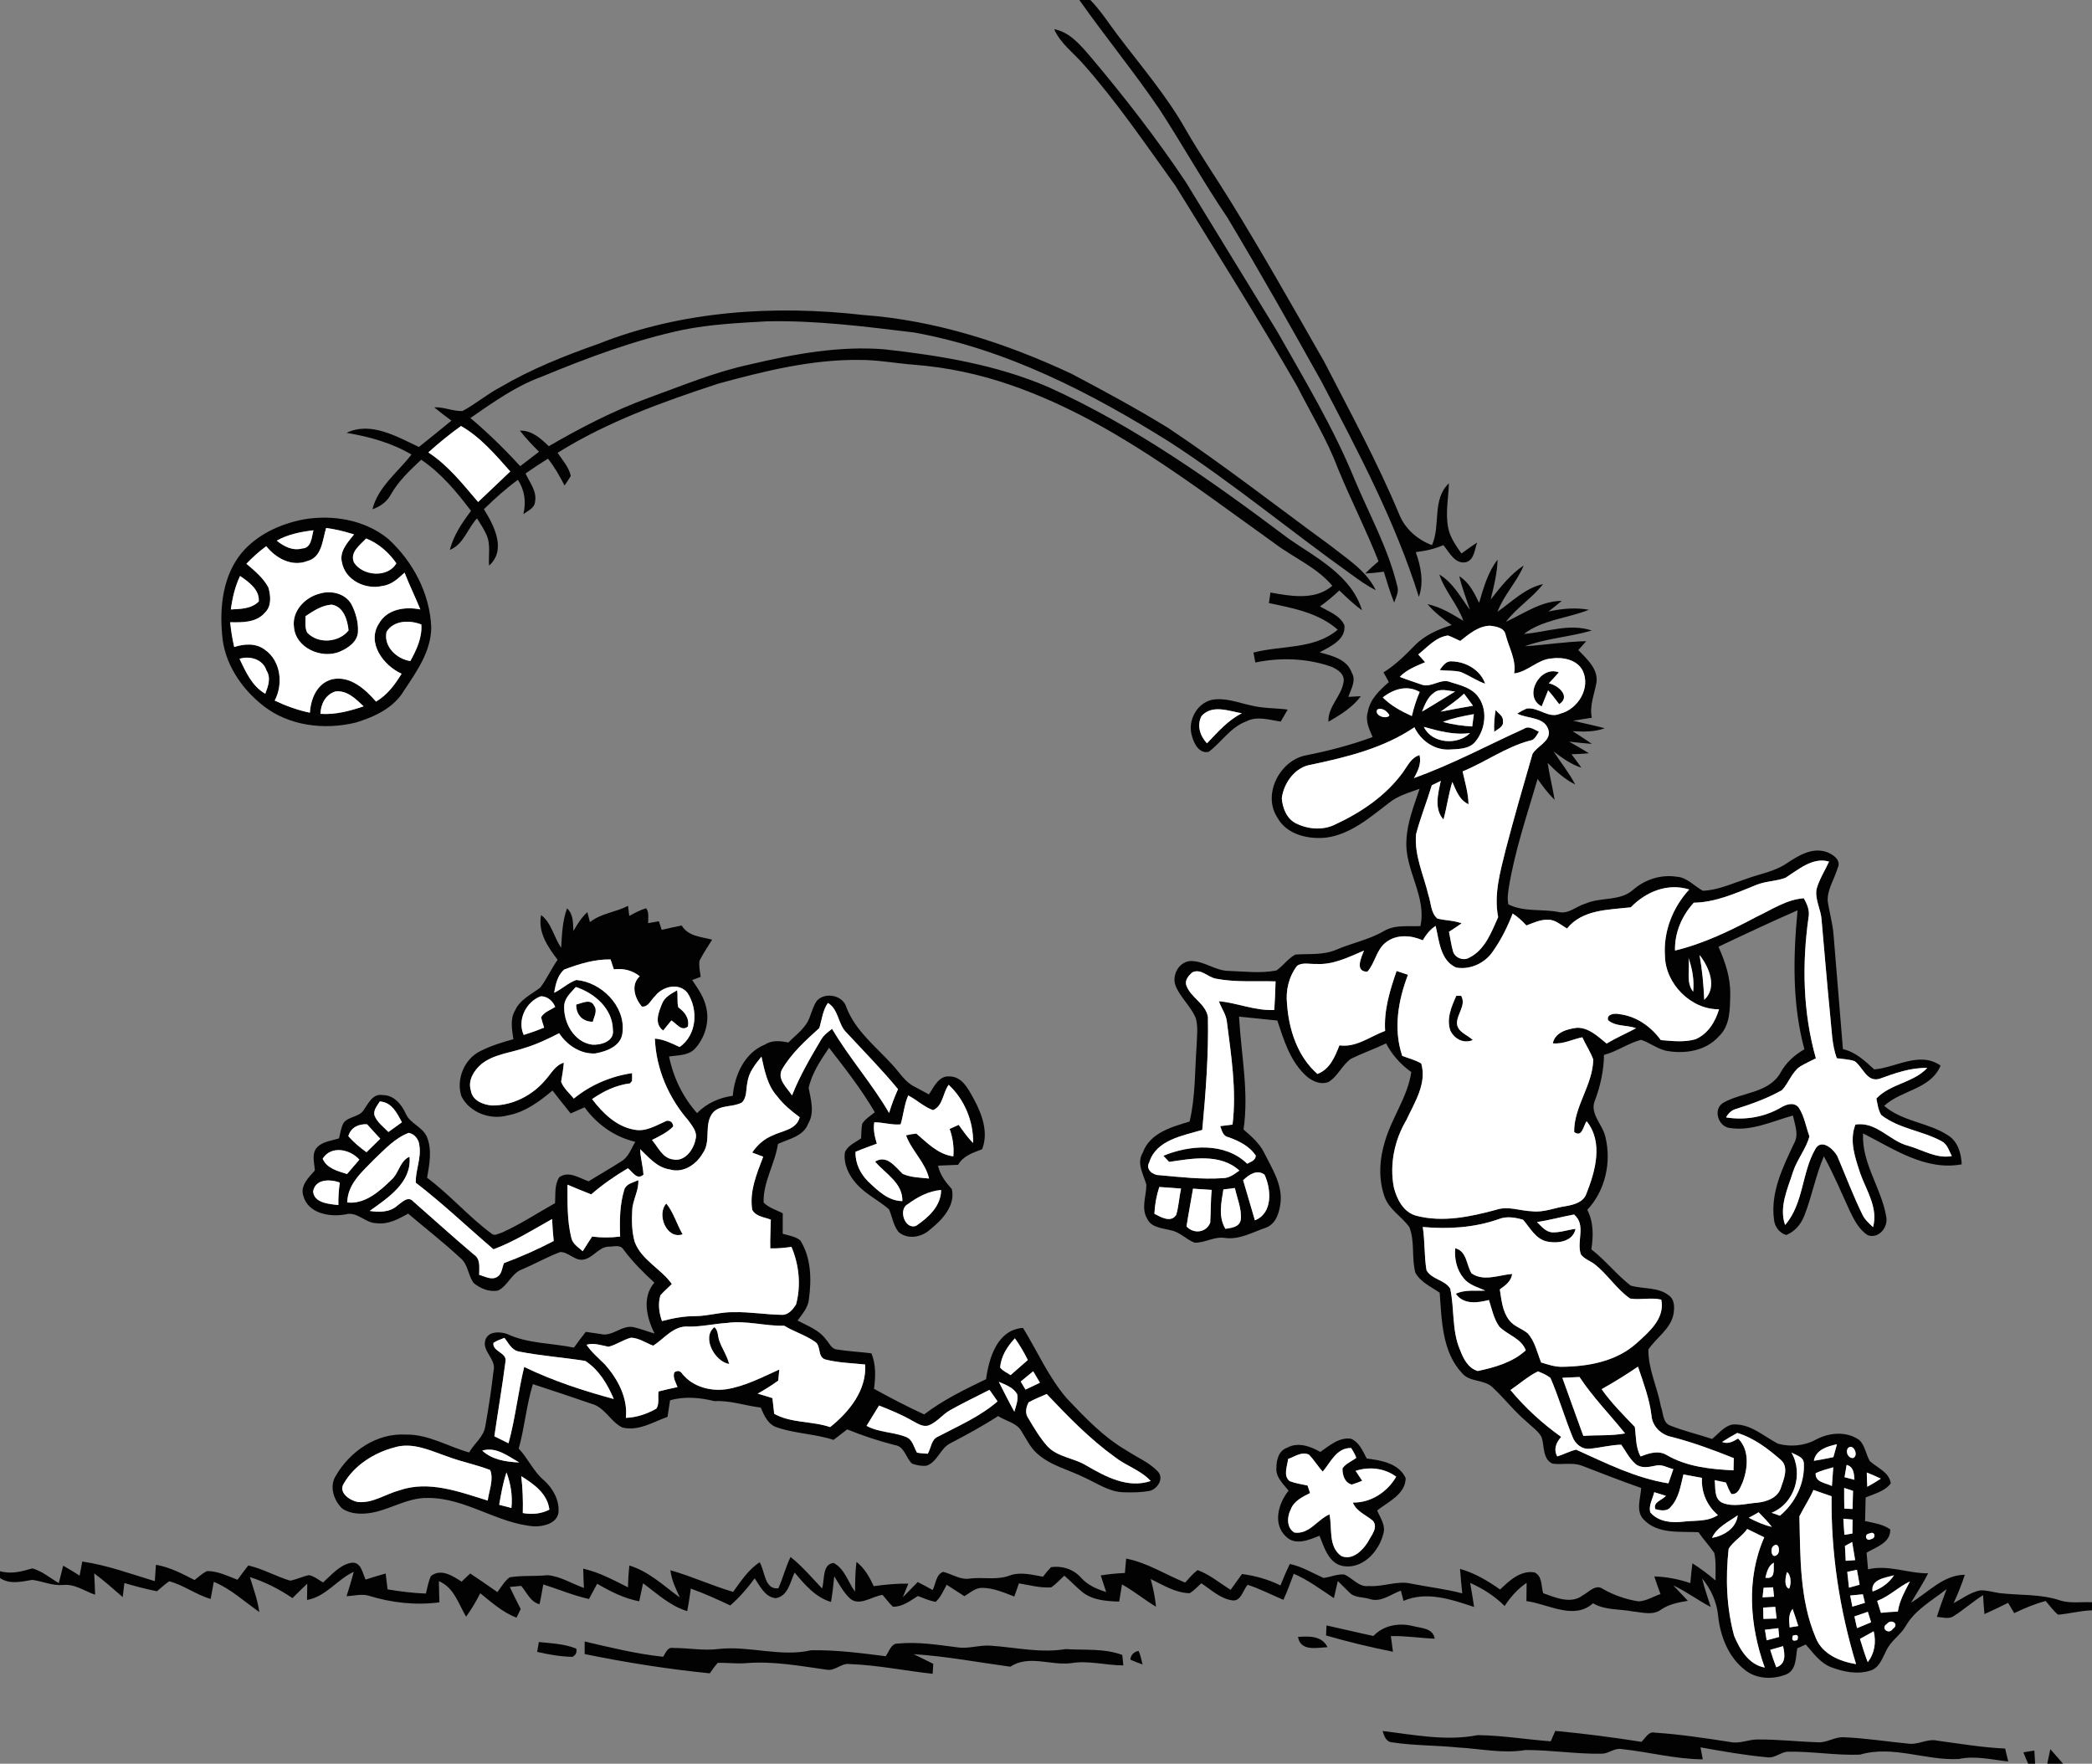 <?xml version="1.0" encoding="UTF-8" ?>
<!DOCTYPE svg PUBLIC "-//W3C//DTD SVG 1.1//EN" "http://www.w3.org/Graphics/SVG/1.1/DTD/svg11.dtd">
<svg width="650pt" height="548pt" viewBox="0 0 650 548" version="1.1" xmlns="http://www.w3.org/2000/svg">
<rect x="0" y="0" width="650" height="548" fill="#808080" stroke="none"/>
<g id="#020202fc">
<path fill="#020202" opacity="1.00" d=" M 335.36 0.00 L 338.77 0.00 C 341.99 3.27 344.43 7.17 347.19 10.80 C 354.52 20.52 362.55 29.80 368.53 40.45 C 372.76 47.79 377.54 54.80 382.01 61.99 C 392.25 78.57 401.82 95.55 411.48 112.46 C 419.58 128.19 428.07 143.76 434.87 160.11 C 436.71 164.47 440.54 167.73 444.92 169.38 C 447.71 163.18 444.84 155.21 450.19 150.15 C 450.05 154.73 449.06 159.34 449.95 163.90 C 450.50 166.95 452.36 169.48 454.08 171.98 C 455.68 170.81 457.29 169.64 458.96 168.56 C 458.16 170.69 458.11 173.92 455.49 174.68 C 452.03 175.36 450.32 171.56 448.46 169.37 C 445.74 170.56 442.83 171.20 439.89 171.54 C 441.48 176.00 442.45 180.84 440.86 185.46 C 433.52 161.99 421.91 140.17 410.54 118.46 C 401.02 101.39 391.40 84.38 381.37 67.62 C 373.90 56.60 367.43 44.97 360.17 33.82 C 352.29 22.26 343.42 11.43 335.36 0.00 Z" />
<path fill="#020202" opacity="1.00" d=" M 327.54 9.06 C 332.36 10.00 335.59 13.88 338.64 17.40 C 349.24 29.93 359.31 42.92 368.44 56.57 C 377.93 72.07 387.43 87.56 396.89 103.07 C 405.40 118.13 414.37 132.99 420.92 149.05 C 425.51 159.97 431.34 170.47 434.13 182.06 C 434.74 183.86 433.74 185.57 433.18 187.23 C 431.90 184.10 430.98 180.84 429.96 177.63 C 428.04 177.88 426.12 178.09 424.20 178.20 C 425.48 176.84 426.89 175.62 428.31 174.40 C 424.46 164.57 419.63 155.17 415.64 145.41 C 412.29 136.53 407.30 128.42 403.02 119.98 C 390.93 98.94 377.97 78.42 365.25 57.77 C 356.07 45.02 347.22 31.97 336.82 20.17 C 333.68 16.51 329.50 13.59 327.54 9.06 Z" />
<path fill="#020202" opacity="1.00" d=" M 185.86 106.86 C 211.89 96.53 240.61 94.72 268.23 97.87 C 290.75 99.51 312.57 106.60 332.94 116.14 C 343.09 121.52 353.22 126.96 363.00 132.99 C 380.29 144.51 396.66 157.32 413.43 169.56 C 418.53 173.63 424.52 177.28 427.45 183.36 C 424.67 181.98 422.17 180.16 419.68 178.34 C 400.84 164.89 383.00 150.04 363.57 137.43 C 339.06 122.08 312.74 108.48 284.02 103.31 C 268.76 101.46 253.44 99.48 238.03 99.85 C 229.42 100.34 220.75 100.76 212.27 102.46 C 197.06 105.68 182.47 111.19 168.13 117.11 C 160.11 120.04 153.13 125.08 146.15 129.88 C 151.65 134.51 156.78 139.53 161.63 144.84 C 163.58 143.35 165.54 141.88 167.48 140.37 C 165.40 138.27 163.34 136.14 161.54 133.80 C 165.27 133.69 168.02 136.24 170.52 138.64 C 180.47 132.84 190.73 127.56 201.57 123.59 C 212.00 119.82 222.30 115.50 233.19 113.19 C 246.77 109.99 260.74 107.41 274.74 108.53 C 292.09 110.46 309.59 113.32 325.72 120.26 C 352.72 132.46 376.97 149.75 400.56 167.49 C 409.18 173.42 419.92 178.85 423.18 189.60 C 420.63 187.78 418.39 185.60 416.13 183.45 C 414.26 185.26 412.25 186.91 410.13 188.41 C 412.83 190.03 416.40 191.20 417.72 194.30 C 418.20 198.82 413.29 200.87 410.03 202.69 C 413.79 203.75 418.53 204.77 419.98 208.97 C 421.49 211.45 419.74 214.12 418.95 216.52 C 420.23 216.43 421.53 216.36 422.83 216.31 C 420.23 219.80 416.45 222.11 412.75 224.25 C 412.54 219.54 416.74 216.40 417.44 212.01 C 417.98 209.56 415.65 208.01 413.73 207.17 C 406.16 204.51 397.89 204.21 390.05 205.84 C 389.90 205.07 389.60 203.53 389.45 202.76 C 398.16 200.46 408.32 201.85 415.64 195.65 C 409.80 190.45 401.69 188.92 394.26 187.38 C 394.41 186.29 394.57 185.19 394.74 184.10 C 401.11 185.23 408.57 186.63 413.96 182.01 C 409.14 176.26 402.02 173.33 396.12 168.90 C 370.25 150.40 344.69 130.28 314.29 119.72 C 304.55 116.31 294.38 114.13 284.09 113.33 C 278.38 112.90 272.73 111.80 266.99 111.83 C 252.09 111.66 237.48 115.30 223.20 119.19 C 205.96 124.84 188.70 131.03 173.25 140.69 C 174.77 142.97 176.74 145.11 177.35 147.87 C 176.74 148.89 176.10 149.88 175.41 150.84 C 173.89 147.94 172.30 145.07 170.25 142.51 C 167.89 143.98 165.57 145.52 163.29 147.11 C 164.56 149.89 166.89 152.68 166.24 155.91 C 166.08 157.93 164.02 158.68 162.62 159.74 C 163.50 156.03 163.05 152.29 160.90 149.09 C 157.14 151.84 153.67 154.96 150.35 158.22 C 153.49 163.25 157.47 170.85 151.95 175.74 C 151.72 172.48 152.56 168.98 151.04 165.93 C 150.25 164.22 149.21 162.64 148.21 161.05 C 145.25 164.22 144.06 169.13 139.76 170.87 C 140.92 166.33 143.56 162.42 146.35 158.74 C 141.88 152.81 137.07 147.02 130.87 142.84 C 127.40 146.09 123.88 149.38 121.50 153.54 C 120.29 155.85 118.17 157.41 115.72 158.22 C 117.47 151.26 123.62 146.70 127.85 141.23 C 121.66 137.56 114.71 135.68 107.68 134.48 C 115.27 130.85 123.31 135.68 130.16 138.87 C 133.56 136.19 136.91 133.44 140.26 130.69 C 138.46 129.34 136.65 128.01 134.92 126.58 C 137.92 126.36 140.79 127.88 143.73 127.69 C 147.77 125.53 151.28 122.50 155.35 120.36 C 164.97 114.71 175.36 110.55 185.86 106.86 M 133.08 140.57 C 139.27 144.60 143.81 150.44 148.56 155.97 C 151.87 152.78 155.24 149.67 158.54 146.48 C 153.92 141.28 149.35 135.87 143.24 132.36 C 139.70 134.90 136.32 137.66 133.08 140.57 Z" />
<path fill="#020202" opacity="1.00" d=" M 94.34 161.38 C 103.37 159.83 113.35 161.50 120.57 167.39 C 128.30 174.43 133.60 184.44 133.99 194.98 C 133.93 202.39 129.45 208.66 125.52 214.58 C 122.36 219.96 116.33 222.74 110.59 224.49 C 100.87 226.88 89.75 225.59 81.75 219.24 C 74.91 213.88 69.59 205.92 69.01 197.07 C 68.21 188.40 69.32 178.92 74.96 171.93 C 79.78 166.12 87.04 162.77 94.34 161.38 M 101.33 164.05 C 100.19 167.73 100.07 173.16 95.51 174.31 C 90.69 176.20 85.71 173.46 82.72 169.70 C 80.51 171.34 78.46 173.18 76.56 175.16 C 79.10 177.34 81.79 179.51 83.39 182.52 C 84.13 185.09 84.44 188.33 82.31 190.35 C 79.66 193.49 75.25 193.41 71.51 193.33 C 71.79 195.92 72.17 198.49 72.77 201.03 C 75.86 200.03 79.45 199.75 82.20 201.80 C 87.25 205.24 88.09 212.49 85.35 217.67 C 88.84 219.33 92.49 220.65 96.29 221.44 C 96.56 217.03 98.53 212.26 103.21 211.05 C 108.75 209.85 113.48 214.11 116.84 217.99 C 120.31 215.94 122.72 212.71 124.78 209.33 C 119.19 206.84 113.86 199.75 117.73 193.76 C 120.26 189.21 125.92 188.41 130.60 189.35 C 129.04 185.51 127.20 181.79 125.70 177.92 C 123.73 179.70 121.70 181.69 118.92 182.03 C 113.69 183.35 107.29 180.34 106.25 174.76 C 105.36 171.31 108.05 168.51 110.00 166.04 C 107.16 165.16 104.28 164.42 101.33 164.05 M 85.99 167.98 C 88.18 169.79 90.99 171.22 93.91 170.41 C 96.80 170.28 96.82 166.86 97.39 164.77 C 93.44 165.23 89.49 166.02 85.99 167.98 M 109.97 174.73 C 112.64 179.03 120.55 179.64 123.15 175.01 C 120.79 171.65 117.62 168.82 113.76 167.31 C 111.90 169.33 108.62 171.55 109.97 174.73 M 71.73 189.36 C 74.74 189.20 78.13 189.19 80.40 186.88 C 80.72 183.23 77.25 180.79 74.59 178.96 C 73.03 182.24 72.20 185.78 71.73 189.36 M 120.10 196.31 C 119.11 200.87 123.26 204.77 127.50 205.39 C 129.42 201.88 131.20 198.14 130.91 194.03 C 127.34 192.62 122.32 192.67 120.10 196.31 M 74.42 204.70 C 76.37 208.75 78.32 213.22 82.42 215.55 C 83.31 213.21 84.28 210.61 82.78 208.29 C 81.70 204.85 77.60 203.66 74.42 204.70 M 99.58 221.79 C 104.19 222.12 108.66 220.91 112.98 219.46 C 110.57 217.17 107.83 214.38 104.17 214.84 C 101.15 215.84 99.64 218.75 99.58 221.79 Z" />
<path fill="#020202" opacity="1.00" d=" M 459.56 187.31 C 460.96 182.65 462.27 177.81 465.31 173.89 C 465.20 178.10 464.14 182.19 463.17 186.27 C 466.23 182.42 469.26 178.43 473.43 175.69 C 471.32 180.83 467.23 184.86 465.28 190.09 C 469.81 186.93 473.85 182.72 479.45 181.48 C 476.04 185.83 471.24 188.81 467.88 193.22 C 473.50 190.62 478.79 186.75 485.25 186.69 C 483.89 187.83 482.50 188.93 481.10 190.02 C 485.23 189.07 489.49 188.71 493.69 189.46 C 487.01 192.13 479.41 192.49 473.48 196.97 C 480.49 196.44 487.58 193.56 494.57 195.90 C 487.74 197.94 480.50 198.28 473.79 200.80 C 480.15 200.38 486.46 199.35 492.85 199.22 C 492.03 200.14 491.21 201.06 490.39 201.98 C 493.00 204.71 496.51 207.72 496.06 211.90 C 495.44 215.60 493.80 219.19 494.59 223.01 C 492.64 223.32 490.70 223.61 488.77 223.91 C 492.03 224.75 495.35 225.38 498.61 226.27 C 495.41 227.45 491.97 227.37 488.62 227.18 C 490.62 228.47 492.64 229.73 494.59 231.13 C 492.22 230.95 489.87 230.69 487.53 230.43 C 489.59 231.61 491.67 232.76 493.68 234.05 C 491.87 234.20 490.07 234.29 488.27 234.35 C 489.33 235.71 490.36 237.10 491.35 238.53 C 488.12 237.47 485.34 235.50 482.69 233.44 C 484.91 236.88 487.51 240.09 489.43 243.73 C 486.12 242.12 483.42 239.62 480.87 237.03 C 481.42 240.89 482.42 244.66 483.03 248.51 C 481.04 246.54 479.33 244.32 477.75 242.01 C 474.47 253.20 470.67 264.29 468.79 275.83 C 468.55 277.53 468.25 279.29 468.68 281.00 C 473.64 283.48 479.26 282.30 484.51 283.42 C 487.51 283.98 489.92 281.49 492.68 280.73 C 497.43 278.65 503.38 280.11 507.44 276.44 C 511.12 273.26 516.01 271.66 520.86 272.39 C 524.15 272.56 526.36 275.29 529.09 276.76 C 533.65 276.60 537.87 274.63 542.14 273.22 C 546.49 271.56 551.27 270.90 555.18 268.22 C 558.70 265.90 562.88 263.27 567.28 264.64 C 569.33 265.28 572.29 267.22 570.96 269.72 C 570.00 273.11 567.76 276.23 567.87 279.86 C 568.37 283.42 569.44 286.88 569.70 290.48 C 570.66 302.31 571.67 314.14 572.61 325.97 C 576.57 326.86 579.44 329.64 582.34 332.27 C 589.17 331.69 596.41 326.52 602.95 331.08 C 599.88 338.51 590.78 338.63 585.43 343.59 C 591.11 348.52 599.09 348.72 605.23 352.73 C 608.34 354.65 609.35 358.32 609.52 361.76 C 598.25 363.85 588.39 356.97 578.87 352.15 C 578.39 361.46 584.60 369.15 586.07 378.05 C 586.71 381.26 583.83 384.92 580.41 383.82 C 577.64 382.13 576.13 379.09 574.76 376.28 C 572.13 370.58 569.73 364.77 566.68 359.28 C 564.14 365.23 563.00 371.64 560.64 377.65 C 559.62 380.30 557.69 382.68 554.99 383.72 C 552.77 383.05 551.33 381.03 551.18 378.76 C 550.10 370.43 553.96 362.61 557.40 355.30 C 559.03 352.54 557.66 349.43 557.07 346.60 C 550.69 348.36 544.26 351.53 537.49 350.47 C 533.78 350.07 532.08 344.46 535.58 342.55 C 541.32 339.32 549.62 339.66 553.23 333.27 C 554.93 330.15 557.59 327.77 560.64 326.01 C 556.82 311.94 557.15 297.23 558.51 282.84 C 550.24 286.45 542.08 290.29 533.94 294.16 C 536.04 298.83 537.70 303.79 537.60 308.97 C 537.50 313.46 537.62 318.72 534.03 322.02 C 529.92 326.64 523.24 327.58 517.45 326.43 C 514.76 325.73 512.52 323.96 509.91 323.07 C 505.87 324.12 502.42 326.71 498.37 327.76 C 498.32 332.54 497.28 337.22 495.65 341.69 C 493.66 345.95 497.99 349.31 498.81 353.27 C 500.74 361.11 498.77 369.95 493.18 375.90 C 495.17 379.72 495.08 384.03 494.45 388.18 C 498.83 391.58 502.28 396.02 506.64 399.43 C 510.54 400.58 515.13 399.80 518.51 402.48 C 520.49 403.89 520.31 406.61 519.88 408.73 C 518.76 413.16 514.59 415.67 512.17 419.28 C 512.08 425.39 514.98 431.08 516.06 437.04 C 516.83 439.03 516.59 442.13 519.01 442.94 C 523.22 444.64 527.68 445.66 531.99 447.09 C 533.91 445.48 535.60 443.26 538.12 442.62 C 543.65 442.10 547.87 446.19 552.43 448.57 C 556.32 449.62 560.67 449.25 564.24 447.28 C 568.34 445.08 573.64 444.62 577.61 447.35 C 579.52 449.05 579.71 451.84 580.97 453.97 C 583.29 456.09 586.98 457.36 587.48 460.89 C 585.59 463.39 582.40 464.11 579.67 465.26 C 579.60 467.70 579.53 470.15 579.49 472.60 C 582.16 473.20 585.03 473.54 587.31 475.20 C 587.47 479.39 582.86 480.68 579.96 482.43 C 580.10 484.15 580.26 485.88 580.41 487.60 C 586.72 486.07 592.79 488.89 599.09 488.83 C 597.51 491.98 595.56 494.91 593.78 497.95 C 599.15 494.77 603.80 489.31 610.49 489.29 C 609.52 492.31 608.30 495.24 606.99 498.13 C 609.66 496.69 612.18 494.77 615.20 494.14 C 617.26 494.04 619.26 494.69 621.29 494.99 C 627.63 495.73 634.22 495.20 640.33 497.34 C 643.47 498.21 646.78 497.67 650.00 497.82 L 650.00 500.33 C 646.43 500.43 642.98 501.40 639.45 501.69 C 637.97 500.46 636.86 498.86 635.61 497.43 C 632.22 498.33 628.99 499.70 625.83 501.20 C 625.19 500.13 624.56 499.07 623.94 498.01 C 621.50 499.19 619.07 500.40 616.59 501.50 C 616.39 499.54 616.26 497.57 616.16 495.61 C 613.01 497.60 610.22 500.10 607.07 502.09 C 605.50 503.21 603.53 502.46 601.80 502.38 C 602.69 499.46 603.76 496.59 604.83 493.73 C 600.37 497.26 595.04 500.13 592.13 505.21 C 590.48 508.08 587.41 509.84 586.06 512.90 C 584.85 515.20 583.94 518.17 581.19 519.04 C 577.18 520.35 572.80 519.46 568.96 518.01 C 565.54 516.70 563.39 513.58 561.07 510.95 C 560.18 511.34 559.30 511.74 558.42 512.15 C 557.91 514.96 558.20 518.77 555.11 520.19 C 550.96 521.91 545.73 521.76 542.14 518.84 C 536.99 514.83 534.49 508.33 533.83 502.00 C 533.43 497.71 531.57 493.73 528.87 490.41 C 529.54 493.43 530.63 496.34 531.54 499.30 C 527.57 497.22 523.96 494.50 519.91 492.58 C 521.38 494.20 522.93 495.76 524.43 497.38 C 521.52 497.86 518.56 498.41 516.09 500.12 C 513.51 502.01 510.22 500.95 507.34 500.68 C 503.20 499.88 498.73 500.36 494.97 498.15 C 488.96 503.51 481.02 498.32 474.27 497.47 C 474.27 495.57 474.31 493.68 474.33 491.79 C 471.56 493.68 469.32 496.18 467.50 498.99 C 464.43 495.91 460.74 493.58 456.79 491.81 C 457.21 494.29 457.66 496.77 458.01 499.28 C 450.98 496.98 443.34 494.28 436.08 497.39 C 435.80 496.32 435.53 495.26 435.26 494.21 C 432.07 495.36 428.94 498.07 425.39 496.75 C 423.33 496.17 420.79 496.45 419.23 494.74 C 418.03 493.57 416.86 492.38 415.67 491.23 C 415.25 492.99 414.85 494.76 414.45 496.54 C 410.39 493.87 406.48 490.90 401.98 488.97 C 400.98 491.69 399.98 494.42 398.76 497.06 C 395.05 495.51 391.48 493.65 387.66 492.40 C 386.17 494.02 385.64 497.62 382.88 497.24 C 379.14 496.71 376.30 493.92 373.25 491.93 C 372.08 492.98 371.01 494.18 369.66 495.01 C 365.24 494.95 361.39 492.46 357.53 490.61 C 358.31 493.42 358.88 496.30 359.19 499.21 C 355.56 497.06 352.32 494.32 348.61 492.29 C 348.33 494.06 348.04 495.83 347.75 497.61 C 343.81 497.50 339.54 497.22 336.32 494.68 C 334.36 493.07 332.62 491.21 330.69 489.57 C 329.35 490.78 328.14 492.16 326.64 493.19 C 323.24 493.46 319.92 492.49 316.59 491.96 C 316.11 493.32 315.64 494.68 315.15 496.04 C 311.89 494.82 308.59 493.32 305.05 493.35 C 302.95 493.38 301.35 494.94 299.65 495.94 C 297.81 494.75 295.98 493.56 294.14 492.39 C 293.13 494.23 292.30 496.24 290.73 497.70 C 288.81 497.37 287.01 496.58 285.20 495.88 C 282.81 497.36 280.39 499.29 277.43 499.21 C 276.25 498.09 275.27 496.78 274.23 495.54 C 270.82 495.97 266.67 499.48 263.74 496.31 C 261.87 494.40 260.63 492.01 259.21 489.78 C 258.94 492.44 258.65 495.10 258.21 497.74 C 253.32 496.28 250.04 492.33 246.89 488.59 C 245.52 491.54 244.84 495.99 240.97 496.56 C 237.64 496.18 236.16 492.81 234.48 490.39 C 232.27 493.46 229.75 496.32 226.90 498.82 C 222.88 496.92 218.83 495.08 214.64 493.58 C 214.33 495.92 213.97 498.25 213.53 500.58 C 208.22 499.00 204.16 495.13 199.80 491.93 C 199.43 493.80 199.04 495.66 198.62 497.53 C 193.92 496.65 189.64 494.45 185.54 492.08 C 184.71 493.66 183.87 495.24 183.00 496.81 C 178.13 495.75 173.54 493.77 168.80 492.29 C 168.42 494.33 168.11 496.40 167.63 498.44 C 164.81 497.74 163.67 494.75 161.94 492.74 C 161.05 492.82 159.28 492.99 158.39 493.07 C 159.47 495.38 160.63 497.66 161.79 499.94 C 161.46 500.61 160.80 501.94 160.47 502.61 C 156.18 500.96 152.75 497.87 149.22 495.03 C 147.93 497.56 146.48 500.00 144.82 502.31 C 142.43 498.29 141.08 493.24 136.36 491.27 C 136.38 493.46 136.48 495.65 136.53 497.85 C 129.21 498.82 121.71 498.00 114.67 495.82 C 112.39 495.11 109.99 495.85 107.68 495.94 C 108.45 493.42 109.27 490.91 109.91 488.36 C 104.72 490.76 101.30 496.07 95.40 497.11 C 95.42 495.42 95.44 493.73 95.47 492.05 C 93.92 493.52 92.39 495.03 90.87 496.54 C 86.78 493.75 82.35 491.50 77.64 490.00 C 78.73 493.58 80.05 497.11 80.57 500.85 C 75.91 497.64 71.75 493.66 66.43 491.48 C 66.11 493.25 65.78 495.02 65.45 496.79 C 60.92 495.51 57.11 492.49 52.57 491.31 C 51.22 492.24 50.02 493.35 48.76 494.41 C 45.35 493.72 41.98 492.84 38.65 491.85 C 38.49 493.31 38.32 494.76 38.13 496.22 C 35.22 493.71 32.37 491.13 29.27 488.86 C 29.37 491.06 29.49 493.26 29.55 495.48 C 26.23 494.36 23.15 492.01 19.48 492.47 C 16.22 492.72 13.20 491.29 10.03 490.87 C 6.66 491.41 3.09 492.39 0.00 490.30 L 0.00 488.17 C 3.40 489.16 6.76 488.29 10.03 487.30 C 13.08 488.12 15.56 490.31 18.27 491.86 C 18.72 490.05 19.16 488.25 19.63 486.46 C 21.37 487.43 23.07 488.47 24.74 489.56 C 25.00 488.09 25.27 486.62 25.56 485.17 C 33.31 486.29 40.65 489.03 48.11 491.27 C 48.21 489.57 48.32 487.86 48.45 486.18 C 52.75 486.91 56.62 488.95 60.45 490.92 C 61.72 489.96 62.88 488.79 64.36 488.14 C 67.69 488.11 70.74 489.69 73.79 490.83 C 74.89 489.34 76.00 487.85 77.14 486.39 C 81.67 487.43 85.74 489.79 90.16 491.12 C 92.16 490.75 94.00 489.80 96.00 489.40 C 97.64 489.72 98.95 490.86 100.37 491.67 C 102.99 489.37 105.40 486.36 108.95 485.59 C 112.15 485.03 112.59 488.61 113.58 490.78 C 115.65 490.11 117.73 489.48 119.83 488.89 C 120.04 490.53 120.23 492.17 120.42 493.82 C 124.36 494.47 128.33 494.99 132.33 495.12 C 132.79 493.29 133.10 491.40 133.89 489.68 C 137.00 487.21 140.68 489.65 143.42 491.42 C 144.31 490.57 145.21 489.72 146.11 488.88 C 148.94 490.79 151.76 492.71 154.55 494.67 C 155.73 493.09 156.74 491.30 158.33 490.08 C 162.20 489.43 166.17 489.83 170.08 489.42 C 174.12 489.71 177.65 492.07 181.43 493.37 C 181.33 491.37 181.24 489.38 181.21 487.39 C 186.16 488.50 190.63 490.93 195.13 493.19 C 195.16 490.92 195.30 488.66 195.55 486.41 C 201.62 488.26 206.22 492.71 211.24 496.35 C 209.98 493.63 208.63 490.89 208.30 487.88 C 214.92 489.74 221.18 492.68 227.79 494.60 C 230.21 491.26 232.52 487.71 236.02 485.39 C 237.72 488.13 237.48 493.97 241.84 493.49 C 243.29 490.32 244.09 486.89 245.63 483.76 C 249.27 486.62 252.23 490.19 255.42 493.53 C 256.28 490.97 255.39 485.92 259.02 485.62 C 262.45 487.41 263.50 491.57 265.66 494.55 C 265.71 491.45 265.72 488.35 266.12 485.28 C 268.61 487.24 270.17 490.00 271.48 492.83 C 275.04 492.33 278.62 491.99 282.22 492.04 C 281.67 493.45 281.09 494.86 280.51 496.28 C 282.05 494.69 283.59 493.11 285.15 491.54 C 286.70 492.34 288.24 493.18 289.78 494.02 C 290.77 492.15 290.79 489.23 293.03 488.38 C 295.83 489.04 298.39 490.98 301.40 490.45 C 305.46 489.96 309.67 491.01 313.60 489.56 C 317.02 488.27 320.61 489.29 324.06 489.89 C 324.84 488.85 325.67 487.86 326.56 486.92 C 329.96 486.41 333.52 487.53 335.83 490.14 C 337.90 492.48 340.76 493.74 343.69 494.64 C 343.14 492.92 342.56 491.20 342.01 489.49 C 344.49 489.09 347.00 488.83 349.52 488.73 C 349.63 487.23 349.76 485.74 349.92 484.26 C 356.47 485.54 362.12 489.23 368.23 491.71 C 369.46 490.37 370.63 488.94 372.10 487.83 C 375.87 489.21 378.98 491.87 382.36 493.96 C 383.52 492.31 384.70 490.67 385.90 489.05 C 390.05 489.60 394.10 490.73 397.85 492.60 C 398.73 490.34 399.69 488.11 400.74 485.93 C 404.49 486.70 407.75 488.73 411.20 490.26 C 413.38 490.05 415.46 488.98 417.68 489.21 C 420.28 490.30 422.20 493.24 425.32 492.78 C 429.79 493.13 434.17 490.96 438.61 492.07 C 443.85 493.11 449.17 493.70 454.34 495.07 C 454.08 492.53 453.81 490.00 453.64 487.46 C 458.19 488.73 462.26 491.16 466.09 493.87 C 468.97 491.10 472.41 487.86 476.76 488.54 C 479.24 489.63 478.83 492.81 479.47 495.01 C 483.31 496.37 488.08 498.51 491.77 495.68 C 493.72 494.67 495.79 492.03 498.09 493.73 C 501.50 495.65 505.26 496.97 509.14 497.55 C 511.55 497.43 513.68 496.04 515.93 495.27 C 515.25 493.46 514.59 491.64 514.00 489.80 C 517.82 489.92 521.59 490.64 525.20 491.89 C 525.38 489.83 525.58 487.78 525.84 485.73 C 528.38 487.31 530.75 489.13 533.03 491.06 C 532.97 488.20 533.27 485.28 532.63 482.48 C 531.10 480.26 529.25 478.28 527.73 476.06 C 522.02 475.77 515.14 476.74 510.77 472.19 C 508.10 469.54 509.77 465.55 509.92 462.31 C 503.74 460.19 497.69 457.74 491.60 455.43 C 488.63 454.27 485.41 455.19 482.35 454.75 C 479.23 453.28 479.91 449.28 478.99 446.53 C 477.90 444.53 475.89 443.25 474.30 441.70 C 470.51 438.49 467.47 434.54 463.87 431.16 C 461.27 428.49 456.74 429.56 454.29 426.66 C 448.03 419.98 447.97 410.24 447.32 401.65 C 444.67 399.80 441.38 398.39 439.77 395.45 C 438.52 390.82 439.67 385.76 437.89 381.26 C 435.52 377.95 431.59 375.81 430.19 371.82 C 428.20 366.24 428.60 360.02 430.37 354.44 C 432.53 347.10 437.37 340.78 438.50 333.09 C 435.22 330.77 432.54 327.74 430.66 324.19 C 427.11 325.90 423.37 327.21 419.82 328.93 C 416.98 330.85 415.72 334.44 412.72 336.20 C 410.01 337.21 407.10 335.65 405.24 333.72 C 400.71 329.23 398.83 322.96 396.87 317.08 C 392.91 316.68 388.95 316.25 384.98 315.87 C 385.62 327.56 388.09 339.23 386.38 350.95 C 388.80 353.06 391.34 355.21 392.78 358.16 C 395.10 362.84 398.24 367.59 397.93 373.04 C 397.67 376.23 396.71 380.09 393.42 381.41 C 389.24 382.81 385.13 385.27 380.56 384.63 C 377.30 384.10 374.39 386.19 371.19 386.11 C 368.57 385.14 366.63 382.79 363.83 382.27 C 361.20 381.56 357.72 381.49 356.42 378.63 C 354.47 375.33 356.21 371.58 356.18 368.08 C 355.29 364.84 353.04 361.45 355.07 358.14 C 357.29 351.98 364.01 350.16 369.62 348.47 C 371.43 340.79 371.23 332.86 371.79 325.04 C 371.87 322.17 372.32 319.21 371.56 316.41 C 370.09 312.75 366.90 310.12 365.36 306.51 C 363.89 303.21 366.25 298.69 370.02 298.59 C 374.22 298.57 377.68 301.69 381.91 301.67 C 386.78 301.85 391.75 302.47 396.56 301.54 C 398.70 300.09 400.18 297.82 402.47 296.58 C 406.71 296.29 411.12 296.81 415.14 295.10 C 420.09 292.97 425.49 291.96 430.15 289.19 C 433.55 287.24 437.60 287.94 441.33 287.74 C 443.38 278.52 436.35 270.21 436.99 261.02 C 437.24 255.47 439.35 250.28 441.08 245.07 C 437.79 246.30 434.28 247.22 431.52 249.50 C 425.62 254.00 419.61 259.28 411.96 260.26 C 406.43 260.82 399.79 259.32 396.92 254.07 C 392.13 246.84 397.65 236.22 405.82 234.67 C 412.84 233.29 419.77 231.48 426.48 229.00 C 425.43 226.57 424.14 223.95 424.98 221.24 C 425.62 217.27 428.65 214.44 431.54 211.93 C 430.97 210.92 430.41 209.92 429.86 208.92 C 433.50 206.63 436.58 203.64 439.56 200.56 C 442.67 197.35 446.84 195.55 451.04 194.21 C 448.35 192.28 445.69 190.27 443.56 187.72 C 447.62 188.58 451.16 190.78 454.67 192.90 C 452.89 187.73 448.90 183.71 447.23 178.51 C 451.51 181.09 453.85 185.58 456.70 189.48 C 455.61 185.99 454.23 182.60 453.41 179.04 C 456.47 180.93 458.06 184.18 459.56 187.31 M 453.71 199.15 C 452.44 198.58 451.21 197.91 449.90 197.45 C 446.12 197.94 443.48 201.09 440.66 203.35 C 441.37 204.14 442.08 204.94 442.80 205.74 C 440.01 206.97 437.07 208.04 434.92 210.30 C 437.08 211.17 439.31 211.86 441.51 212.64 C 444.60 213.94 447.65 210.57 450.77 211.97 C 453.66 212.87 456.89 213.62 458.94 216.04 C 462.35 220.10 461.68 226.49 458.41 230.43 C 456.39 232.91 452.85 232.72 449.97 232.90 C 445.41 232.95 441.39 229.98 439.46 225.97 C 429.90 232.45 418.55 235.22 407.41 237.58 C 402.40 238.32 398.90 243.21 398.26 247.99 C 398.48 251.11 399.89 254.66 402.98 255.96 C 406.71 257.74 411.34 258.02 415.07 256.06 C 423.08 252.33 430.66 247.16 435.91 239.94 C 437.38 237.94 438.46 235.36 441.07 234.62 C 441.67 237.21 440.58 239.54 439.33 241.74 C 451.11 237.55 462.13 231.59 473.49 226.45 C 475.08 225.34 476.68 226.73 478.15 227.34 C 477.40 228.46 476.86 229.98 475.31 230.12 C 467.84 232.11 461.54 236.79 454.44 239.68 C 455.18 243.05 456.22 246.40 456.28 249.88 C 453.43 248.59 452.43 245.59 451.25 242.96 C 450.04 246.79 449.57 250.79 448.49 254.64 C 445.52 251.31 446.82 246.52 447.67 242.63 C 446.73 243.08 445.80 243.53 444.87 243.99 C 443.34 249.08 441.34 254.03 439.98 259.17 C 439.38 265.73 442.35 271.89 443.83 278.15 C 444.66 280.56 444.52 283.58 446.58 285.38 C 449.06 286.04 451.70 285.94 454.14 286.88 C 452.85 287.79 451.54 288.66 450.21 289.51 C 450.63 291.51 450.89 293.55 451.45 295.53 C 451.98 297.58 454.68 298.66 456.50 297.55 C 461.41 295.13 463.38 289.63 465.49 284.96 C 464.09 277.87 466.14 270.84 467.83 263.99 C 470.43 254.04 473.28 244.15 476.15 234.28 C 477.53 231.82 481.73 230.41 481.21 227.15 C 480.20 222.59 474.70 223.44 471.41 221.72 C 472.34 221.12 473.31 220.60 474.33 220.15 C 477.98 219.59 481.14 223.41 484.75 221.74 C 490.27 220.37 494.32 213.76 491.76 208.38 C 489.98 204.91 485.54 204.09 482.01 204.59 C 477.68 204.93 474.72 208.72 470.46 209.24 C 471.15 205.03 468.84 201.24 467.82 197.28 C 467.45 195.02 464.82 194.65 462.97 194.41 C 459.31 194.52 456.43 197.00 453.71 199.15 M 429.64 216.70 C 432.20 219.28 435.40 221.00 438.67 222.48 C 439.29 219.92 440.04 217.40 441.11 215.00 C 437.22 212.74 432.93 214.09 429.64 216.70 M 445.44 215.32 C 443.51 216.70 442.70 219.00 441.83 221.10 C 445.29 219.09 448.66 216.92 452.09 214.87 C 449.92 214.65 447.32 213.70 445.44 215.32 M 447.61 221.11 C 450.96 220.48 454.31 219.83 457.67 219.27 C 456.76 218.00 455.82 216.76 454.88 215.52 C 452.66 217.64 450.10 219.34 447.61 221.11 M 427.92 220.47 C 426.90 222.36 430.85 223.64 431.70 222.28 C 431.12 221.00 429.30 219.70 427.92 220.47 M 448.35 224.28 C 451.30 225.14 454.36 225.52 457.43 225.72 C 457.59 224.44 457.76 223.16 457.94 221.88 C 454.69 222.47 451.44 223.11 448.35 224.28 M 442.40 225.84 C 444.83 231.07 452.92 231.65 456.76 227.76 C 451.84 228.46 447.09 227.15 442.40 225.84 M 554.72 272.75 C 551.83 273.83 548.62 273.76 545.75 274.93 C 539.49 277.44 533.14 280.37 526.27 280.47 C 522.57 284.53 520.30 289.78 520.44 295.34 C 529.40 293.18 537.71 289.13 545.81 284.83 C 550.55 282.61 555.10 279.46 560.47 279.09 C 561.46 280.91 562.36 282.87 561.93 285.00 C 559.87 299.57 560.17 314.60 564.21 328.83 C 562.57 329.69 560.86 330.41 559.29 331.38 C 556.69 333.19 555.79 336.45 553.69 338.70 C 549.26 341.20 544.45 342.95 539.61 344.49 C 538.11 344.82 537.02 345.88 536.30 347.18 C 542.06 348.13 548.13 347.11 553.20 344.20 C 554.89 343.15 557.35 342.25 558.87 344.11 C 560.63 346.79 561.12 350.10 562.21 353.09 C 561.15 356.96 558.41 360.18 557.13 364.01 C 555.47 369.34 552.69 374.94 554.64 380.61 C 560.43 373.97 559.77 364.33 564.06 356.98 C 565.92 353.68 569.60 356.94 570.84 359.15 C 573.44 365.23 575.75 371.44 578.67 377.38 C 579.40 378.95 580.73 380.10 581.97 381.27 C 583.58 375.37 580.02 370.08 578.07 364.79 C 576.45 359.88 574.49 354.52 576.49 349.41 C 583.04 348.36 587.11 354.57 592.98 356.02 C 597.40 357.29 601.66 360.05 606.43 359.21 C 605.60 357.59 605.08 355.56 603.37 354.63 C 597.35 351.31 590.05 350.75 584.53 346.45 C 583.56 344.90 583.37 343.05 583.00 341.31 C 587.38 336.68 594.48 336.47 598.82 331.81 C 593.59 331.69 588.69 333.48 583.88 335.22 C 579.99 336.23 578.82 331.57 576.28 329.72 C 574.48 329.09 572.56 329.07 570.70 328.79 C 569.17 324.59 569.15 320.09 568.67 315.70 C 567.69 305.79 566.89 295.86 565.99 285.94 C 565.84 282.66 563.87 279.61 564.41 276.29 C 565.24 273.24 566.99 270.55 568.30 267.70 C 563.21 266.21 558.75 270.23 554.72 272.75 M 506.70 281.91 C 499.80 282.70 491.71 282.53 486.89 288.48 C 484.99 287.44 483.27 285.69 480.97 285.77 C 478.59 285.66 476.42 286.75 474.26 287.55 C 472.98 286.15 471.59 284.87 470.00 283.84 C 468.37 288.04 466.36 292.10 463.74 295.76 C 461.27 299.32 456.73 301.39 452.43 300.62 C 447.50 298.44 447.16 292.24 446.06 287.68 C 444.34 288.81 443.08 290.40 442.06 292.16 C 438.48 290.56 433.94 290.23 430.69 292.74 C 427.62 294.99 427.30 299.19 424.84 301.92 C 420.86 301.88 422.94 297.52 423.79 295.36 C 419.06 297.36 414.24 299.85 408.95 299.50 C 407.00 299.61 404.75 298.91 403.03 300.07 C 400.45 303.40 399.41 307.82 399.90 311.98 C 400.45 319.93 403.18 328.31 409.34 333.68 C 413.21 332.23 414.77 328.34 416.17 324.79 C 421.38 325.55 425.72 322.01 430.37 320.30 C 429.95 313.86 431.86 307.69 433.93 301.69 C 435.11 302.06 436.29 302.45 437.47 302.86 C 434.41 310.87 432.87 319.74 435.69 328.07 C 437.67 328.83 439.78 329.32 441.60 330.44 C 443.39 336.66 439.51 342.55 436.98 347.98 C 433.29 354.20 431.71 361.70 433.06 368.84 C 433.97 372.58 436.09 376.72 440.13 377.75 C 448.32 379.87 456.88 378.04 464.86 375.89 C 468.53 374.61 472.30 376.23 476.03 376.35 C 479.67 376.79 483.10 375.21 486.65 374.73 C 489.10 374.28 492.01 373.51 492.91 370.87 C 495.70 363.86 498.22 354.88 492.97 348.36 C 491.93 349.86 491.58 353.57 489.10 351.71 C 489.01 343.77 494.92 337.10 495.03 329.17 C 494.15 326.77 492.68 324.62 491.65 322.29 C 488.57 322.89 485.68 324.51 482.47 324.16 C 483.18 320.71 486.96 319.71 490.00 319.33 C 493.69 319.26 496.50 322.06 499.19 324.23 C 502.14 322.46 505.31 321.10 508.34 319.47 C 505.52 318.42 501.98 319.03 499.64 316.98 C 499.08 315.07 501.74 314.77 503.01 315.08 C 508.32 315.66 512.94 318.90 516.03 323.16 C 519.59 323.45 523.27 323.90 526.77 322.91 C 530.64 321.27 532.97 317.49 534.11 313.59 C 525.37 313.70 517.42 305.63 517.31 296.97 C 516.79 289.42 519.75 281.89 524.86 276.37 C 518.18 274.26 511.36 277.07 506.70 281.91 M 528.06 296.73 C 528.89 301.33 529.32 305.97 529.52 310.64 C 533.70 306.81 531.02 300.46 528.06 296.73 M 524.62 297.64 C 525.16 301.10 523.72 305.18 526.08 308.13 C 526.44 304.55 525.83 300.99 524.62 297.64 M 370.40 302.15 C 369.37 303.10 368.14 304.46 368.54 305.97 C 369.80 309.94 374.65 311.75 375.31 316.01 C 375.53 327.71 374.64 339.41 373.55 351.07 C 367.45 352.89 359.24 354.14 357.07 361.18 C 355.85 363.23 358.15 365.14 360.12 365.12 C 366.74 365.72 373.40 366.50 380.05 366.05 C 382.01 366.01 383.56 364.77 385.09 363.70 C 379.14 358.29 370.47 359.94 363.26 361.01 C 362.82 360.53 361.92 359.58 361.47 359.10 C 369.69 355.69 380.65 354.89 387.51 361.57 C 388.62 360.97 390.10 360.59 390.18 359.07 C 388.24 356.07 384.92 354.51 381.69 353.32 C 379.94 353.04 379.68 351.26 379.13 349.90 C 380.09 349.78 382.00 349.53 382.96 349.41 C 384.26 338.71 382.54 328.02 381.20 317.41 C 380.94 315.11 379.45 313.23 378.72 311.08 C 384.52 311.61 390.02 314.11 395.93 313.79 C 396.14 310.83 396.24 307.88 396.33 304.92 C 390.16 304.74 383.90 305.26 377.81 304.08 C 375.26 303.64 373.16 300.77 370.40 302.15 M 386.25 366.71 C 387.52 370.85 388.64 375.02 389.91 379.16 C 395.50 376.98 395.01 369.52 392.91 365.00 C 390.60 363.18 387.96 365.02 386.25 366.71 M 360.20 368.80 C 359.32 371.50 358.81 374.29 358.68 377.13 C 360.65 378.16 363.85 380.03 365.46 377.45 C 366.25 374.79 366.37 371.99 366.96 369.29 C 364.70 369.13 362.45 368.96 360.20 368.80 M 380.12 369.57 C 379.47 373.63 378.46 378.05 380.76 381.81 C 382.64 381.49 385.14 381.28 385.52 378.94 C 385.86 375.55 384.37 372.37 383.69 369.12 C 382.50 369.27 381.31 369.42 380.12 369.57 M 368.66 381.05 C 370.86 383.47 374.82 383.04 376.03 379.86 C 376.24 376.48 376.12 373.09 376.50 369.72 C 374.56 369.58 372.62 369.45 370.68 369.32 C 370.02 373.23 369.26 377.13 368.66 381.05 M 465.68 378.78 C 458.13 381.46 450.00 381.95 442.06 381.23 C 442.77 385.68 442.48 390.25 443.23 394.68 C 444.84 397.55 448.85 397.59 450.59 400.37 C 451.96 406.65 451.04 413.39 453.64 419.40 C 454.65 422.11 456.14 425.09 459.15 425.98 C 464.45 424.84 469.97 423.32 474.07 419.55 C 472.65 415.77 468.43 414.84 465.84 412.17 C 464.09 409.73 463.54 406.70 462.62 403.91 C 459.11 404.83 454.70 405.44 452.33 401.97 C 455.21 400.62 458.40 401.14 461.48 400.99 C 459.15 399.94 456.46 399.27 454.80 397.18 C 452.61 394.61 451.85 391.12 452.14 387.82 C 455.83 388.79 455.54 392.94 457.23 395.64 C 460.98 398.26 465.73 396.14 469.84 395.81 C 469.56 398.09 467.72 399.40 466.00 400.62 C 466.53 403.89 466.79 407.43 468.90 410.15 C 470.35 412.13 472.88 412.75 474.70 414.30 C 476.94 416.83 477.61 420.26 478.84 423.32 C 480.86 423.94 482.90 424.63 485.04 424.67 C 493.29 424.61 502.07 423.08 508.42 417.41 C 512.30 413.91 517.38 409.69 516.17 403.80 C 512.96 403.04 509.68 403.98 506.48 403.46 C 502.22 400.51 499.44 395.85 495.33 392.70 C 493.96 391.68 492.15 391.15 491.17 389.69 C 489.77 385.57 492.94 380.65 489.06 377.35 C 485.21 378.06 481.43 379.13 477.55 379.69 C 478.89 380.98 480.16 382.65 482.15 382.89 C 484.65 383.02 487.06 382.11 489.54 381.81 C 488.69 385.90 483.76 386.49 480.37 385.67 C 476.98 384.75 475.37 381.42 473.23 378.98 C 470.80 378.26 468.11 377.81 465.68 378.78 M 497.63 431.62 C 500.63 435.90 504.35 439.58 507.95 443.34 C 508.39 446.44 508.15 449.70 509.76 452.53 C 512.38 451.50 515.30 450.52 517.93 452.13 C 524.20 455.75 531.52 456.49 538.61 456.84 C 538.64 455.57 538.67 454.31 538.71 453.05 C 532.40 450.52 526.03 448.16 519.45 446.47 C 516.18 445.83 513.38 443.23 513.13 439.81 C 512.49 434.56 510.62 429.60 508.93 424.62 C 505.27 427.13 501.49 429.45 497.63 431.62 M 469.31 431.88 C 473.90 437.43 479.21 442.27 485.07 446.46 C 483.52 448.18 482.63 450.29 483.85 452.51 C 485.83 451.90 487.68 450.90 489.70 450.41 C 498.99 454.59 508.21 459.28 518.39 460.88 C 518.88 459.40 519.40 457.94 519.92 456.47 C 518.08 456.03 516.27 454.82 514.34 455.40 C 512.29 455.84 509.91 456.31 508.15 454.85 C 506.28 453.18 505.13 450.90 503.73 448.87 C 500.45 448.95 497.26 449.81 494.02 450.12 C 491.54 450.43 489.40 448.63 488.59 446.41 C 486.13 440.39 484.32 434.11 481.75 428.14 C 480.59 427.21 479.21 426.63 477.85 426.09 C 474.76 427.61 472.15 429.96 469.31 431.88 M 485.44 428.09 C 487.58 434.12 489.79 440.12 491.95 446.14 C 496.27 445.82 500.64 446.16 504.92 445.37 C 500.22 439.51 494.92 434.13 490.76 427.84 C 488.98 427.92 487.20 428.00 485.44 428.09 M 535.07 448.02 C 536.87 448.79 538.52 447.88 540.04 446.95 C 543.61 450.43 543.08 456.09 541.52 460.40 C 540.73 461.98 540.19 464.43 537.95 464.19 C 537.22 463.08 536.76 461.83 536.26 460.63 C 535.09 460.38 533.92 460.13 532.76 459.89 C 533.09 462.25 532.48 465.64 535.10 466.90 C 538.60 468.36 542.41 467.16 546.01 466.89 C 548.99 466.58 552.37 465.38 553.35 462.22 C 554.23 459.55 555.85 455.97 553.39 453.66 C 549.35 450.14 544.99 446.79 539.79 445.22 C 538.18 446.11 536.60 447.02 535.07 448.02 M 563.58 453.88 C 565.61 453.57 567.63 453.15 569.65 452.73 C 570.02 451.39 570.39 450.06 570.75 448.73 C 567.81 449.37 564.16 450.44 563.58 453.88 M 574.20 449.91 C 573.31 451.05 574.22 453.08 575.72 453.02 C 577.67 452.41 575.88 448.31 574.20 449.91 M 556.61 451.28 C 560.41 457.86 557.62 467.16 550.44 470.02 C 551.30 470.32 552.15 470.62 553.03 470.94 C 557.82 466.96 560.85 460.79 560.46 454.52 C 560.26 452.54 557.98 452.17 556.61 451.28 M 564.14 457.72 C 563.94 460.62 567.25 460.70 569.19 461.71 C 569.34 459.76 569.48 457.82 569.61 455.89 C 567.76 456.43 565.89 456.90 564.14 457.72 M 573.11 458.97 C 574.13 459.23 575.16 459.50 576.20 459.77 C 576.03 457.86 575.99 455.73 573.76 455.15 C 573.53 456.41 573.31 457.69 573.11 458.97 M 523.05 458.12 C 522.17 461.59 521.69 465.45 519.12 468.18 C 518.02 469.71 515.91 469.31 514.35 468.91 C 513.47 466.70 516.48 466.11 517.62 464.76 C 516.72 464.48 514.90 463.91 513.99 463.63 C 513.51 465.66 512.21 467.72 512.73 469.85 C 515.16 472.78 519.23 473.21 522.78 472.81 C 526.47 472.32 530.51 472.92 533.77 470.74 C 530.36 467.83 528.55 463.66 528.82 459.18 C 526.89 458.85 524.97 458.48 523.05 458.12 M 580.03 457.52 C 580.05 458.99 580.10 460.46 580.18 461.94 C 581.61 461.15 583.02 460.33 584.38 459.42 C 582.94 458.73 581.49 458.10 580.03 457.52 M 573.00 462.31 C 572.99 464.44 573.00 466.58 573.04 468.73 C 573.68 468.76 574.96 468.82 575.60 468.85 C 575.63 466.96 575.68 465.08 575.75 463.21 C 574.83 462.90 573.91 462.60 573.00 462.31 M 563.44 462.93 C 562.23 465.79 560.44 468.35 559.09 471.13 C 559.39 483.77 559.13 497.01 564.17 508.86 C 566.18 513.97 571.64 516.21 576.69 517.05 C 571.57 500.16 568.87 482.57 569.09 464.90 C 567.20 464.24 565.32 463.59 563.44 462.93 M 543.35 471.57 C 545.64 472.76 548.00 473.84 550.53 474.40 C 549.27 472.79 547.84 471.33 546.42 469.87 C 545.42 470.48 544.37 471.01 543.35 471.57 M 531.93 477.83 C 535.64 477.17 539.45 474.87 539.93 470.80 C 537.08 472.86 533.43 474.48 531.93 477.83 M 572.74 471.87 C 572.83 473.54 572.94 475.21 573.08 476.88 C 573.70 476.77 574.94 476.57 575.56 476.47 C 575.57 475.02 575.58 473.57 575.61 472.13 C 574.89 472.07 573.46 471.94 572.74 471.87 M 537.10 481.21 C 536.11 490.22 536.41 499.51 538.82 508.29 C 540.61 512.56 543.36 517.20 548.32 518.12 C 543.65 505.19 542.49 490.48 548.17 477.65 C 546.39 476.79 544.63 475.93 542.87 475.05 C 541.27 477.39 538.57 478.84 537.10 481.21 M 580.88 476.46 C 579.02 476.61 579.76 479.16 581.40 478.19 C 583.07 477.87 582.53 475.56 580.88 476.46 M 573.24 480.33 C 573.30 481.86 573.39 483.40 573.48 484.95 C 574.22 484.90 575.68 484.79 576.41 484.74 C 576.12 482.85 575.80 480.98 575.48 479.11 C 574.73 479.51 573.98 479.91 573.24 480.33 M 551.01 480.36 C 549.86 481.21 550.46 484.55 552.16 483.07 C 553.30 482.20 552.71 478.89 551.01 480.36 M 548.52 490.19 C 551.75 490.79 551.00 487.61 551.14 485.52 C 549.39 486.47 548.99 488.42 548.52 490.19 M 555.24 488.46 C 554.74 489.88 554.20 493.02 555.90 493.61 C 556.62 492.21 556.52 489.30 555.24 488.46 M 573.96 488.37 C 574.12 490.01 574.30 491.64 574.49 493.29 C 575.59 492.98 576.69 492.67 577.80 492.37 C 577.52 490.82 577.23 489.27 576.96 487.73 C 576.21 487.89 574.71 488.21 573.96 488.37 M 581.82 494.48 C 584.54 493.54 586.91 491.86 588.49 489.44 C 585.85 490.24 581.18 490.64 581.82 494.48 M 583.25 497.40 C 583.54 498.33 584.13 500.18 584.42 501.11 C 586.16 500.93 587.92 500.78 589.68 500.72 C 590.16 497.33 591.90 494.37 593.42 491.37 C 589.82 493.05 587.01 496.01 583.25 497.40 M 547.97 493.33 C 547.88 494.07 547.72 495.56 547.64 496.30 C 548.53 496.25 550.31 496.15 551.21 496.10 C 551.13 495.37 550.98 493.91 550.90 493.18 C 550.17 493.21 548.70 493.29 547.97 493.33 M 574.87 495.74 C 575.08 496.88 575.31 498.03 575.54 499.19 C 576.84 498.81 578.14 498.40 579.45 498.01 C 579.29 497.35 578.97 496.02 578.81 495.35 C 577.49 495.48 576.18 495.61 574.87 495.74 M 547.83 499.49 C 547.84 500.65 547.86 501.82 547.90 503.00 C 549.26 502.95 550.63 502.91 552.00 502.88 C 551.85 501.66 551.71 500.45 551.58 499.25 C 550.32 499.32 549.07 499.40 547.83 499.49 M 556.06 505.64 C 556.95 505.49 557.84 505.35 558.74 505.21 C 558.17 503.43 557.59 501.64 556.97 499.89 C 555.61 501.57 555.88 503.65 556.06 505.64 M 576.18 502.23 C 576.44 503.44 576.72 504.65 576.99 505.87 C 578.44 505.26 579.90 504.65 581.37 504.04 C 581.11 503.23 580.61 501.60 580.35 500.79 C 578.96 501.27 577.57 501.75 576.18 502.23 M 586.29 504.54 C 584.15 505.86 586.86 508.04 588.11 506.10 C 590.27 504.63 587.66 502.82 586.29 504.54 M 548.38 506.37 C 548.55 507.45 548.73 508.55 548.91 509.65 C 550.20 509.29 551.49 508.93 552.80 508.60 C 552.73 507.92 552.61 506.56 552.54 505.88 C 551.15 506.03 549.76 506.19 548.38 506.37 M 577.91 509.20 C 578.64 511.63 579.41 514.05 580.32 516.43 C 582.47 513.68 582.98 510.20 582.17 506.85 C 580.74 507.61 579.32 508.40 577.91 509.20 M 557.07 508.20 C 556.57 509.59 557.03 510.05 558.45 509.56 C 558.92 508.15 558.46 507.69 557.07 508.20 M 550.03 512.61 C 550.58 514.44 551.20 516.25 551.90 518.04 C 554.98 517.01 554.59 514.04 554.01 511.46 C 552.67 511.82 551.35 512.21 550.03 512.61 Z" />
<path fill="#020202" opacity="1.00" d=" M 99.39 184.42 C 102.92 183.35 107.35 184.40 109.22 187.80 C 110.49 190.31 111.33 193.16 111.23 195.99 C 111.28 199.29 108.18 201.38 105.46 202.52 C 99.85 204.79 91.88 201.32 91.34 194.87 C 90.64 189.87 94.77 185.55 99.39 184.42 M 94.94 191.44 C 94.94 193.14 94.65 194.94 95.44 196.54 C 98.81 200.15 105.24 199.70 108.30 195.88 C 108.00 192.68 106.74 188.39 103.01 187.86 C 99.97 188.09 97.40 189.79 94.94 191.44 Z" />
<path fill="#020202" opacity="1.00" d=" M 447.33 208.16 C 448.30 206.92 449.23 205.33 451.06 205.48 C 455.41 205.56 460.01 208.16 461.45 212.44 C 458.78 211.50 456.47 209.84 453.86 208.79 C 451.74 208.22 449.49 208.51 447.33 208.16 Z" />
<path fill="#020202" opacity="1.00" d=" M 479.01 219.48 C 473.05 216.36 478.54 206.59 484.34 208.91 C 483.33 210.07 482.29 211.20 481.23 212.31 C 484.12 212.87 488.17 216.37 484.46 218.80 C 483.33 217.33 482.24 215.85 481.02 214.48 C 480.33 216.14 479.67 217.81 479.01 219.48 Z" />
<path fill="#020202" opacity="1.00" d=" M 376.44 217.46 C 380.63 216.63 384.72 218.34 388.77 219.20 C 392.47 220.13 396.32 219.97 400.09 220.47 C 399.36 221.71 398.64 222.95 397.93 224.20 C 394.37 223.68 390.54 222.35 387.13 224.18 C 382.30 225.98 379.54 230.59 375.59 233.57 C 372.66 234.33 370.92 231.00 370.34 228.64 C 368.93 224.08 371.74 218.62 376.44 217.46 M 373.36 222.43 C 371.78 225.32 372.87 228.69 375.02 230.95 C 378.33 227.51 381.49 223.79 385.85 221.62 C 381.79 220.93 376.66 218.81 373.36 222.43 Z" />
<path fill="#020202" opacity="1.00" d=" M 464.70 220.61 C 465.50 221.65 467.14 222.45 466.96 223.98 C 467.35 225.82 465.39 226.45 464.26 227.40 C 464.15 225.13 464.32 222.85 464.70 220.61 Z" />
<path fill="#020202" opacity="1.00" d=" M 183.30 286.50 C 186.73 283.77 191.30 283.45 195.13 281.45 C 195.23 282.23 195.42 283.80 195.52 284.58 C 197.21 283.66 198.91 282.73 200.77 282.20 C 201.76 283.55 201.34 285.28 201.38 286.84 C 202.49 286.63 203.60 286.42 204.72 286.23 C 204.94 286.90 205.38 288.25 205.60 288.92 C 207.66 288.42 209.72 287.95 211.80 287.56 C 213.85 290.94 217.84 291.05 221.27 291.96 C 219.91 294.10 218.51 296.23 217.34 298.48 C 217.07 300.16 217.52 301.84 217.71 303.51 C 217.05 303.76 215.72 304.25 215.06 304.50 C 216.91 307.25 218.92 310.06 219.51 313.41 C 220.43 317.84 218.90 322.61 215.87 325.90 C 213.79 328.03 210.59 327.83 207.88 328.25 C 209.21 334.77 212.15 340.87 216.58 345.85 C 219.56 342.79 223.48 341.04 227.67 340.47 C 228.26 334.04 231.29 327.16 237.61 324.58 C 239.85 323.12 242.48 323.38 244.95 323.92 C 247.39 321.40 250.59 319.28 251.67 315.77 C 252.35 314.10 252.79 312.30 253.89 310.85 C 256.47 308.15 261.91 309.23 262.96 312.92 C 265.74 320.26 272.12 325.15 277.23 330.79 C 279.49 333.18 281.21 336.28 284.32 337.72 C 285.74 338.49 287.18 339.25 288.61 340.04 C 290.22 337.72 291.62 334.21 295.02 334.44 C 299.00 334.48 300.87 338.42 302.55 341.41 C 305.08 346.09 307.23 351.83 305.15 357.08 C 302.31 358.16 299.31 359.08 297.70 361.91 C 295.62 362.00 293.54 362.07 291.46 362.17 C 292.05 365.06 293.85 367.33 295.75 369.47 C 296.89 374.59 292.75 379.03 289.03 381.98 C 286.41 384.43 282.03 385.27 279.17 382.77 C 277.55 380.73 277.24 378.05 276.21 375.73 C 273.00 372.92 268.99 371.08 266.14 367.84 C 263.75 365.23 262.01 361.65 262.52 358.04 C 263.40 355.88 265.77 354.96 267.55 353.68 C 267.62 352.18 267.62 350.69 267.87 349.22 C 268.76 347.62 270.48 346.74 271.81 345.57 C 267.67 338.49 262.62 332.01 257.59 325.55 C 255.00 329.41 252.26 333.40 251.26 338.02 C 251.93 341.69 253.18 345.65 251.10 349.14 C 249.61 353.09 245.11 353.84 241.72 355.42 C 240.79 361.63 237.08 367.21 237.26 373.61 C 238.85 375.31 241.21 375.90 243.21 376.98 C 243.21 379.10 243.21 381.21 243.19 383.33 C 245.04 383.87 247.07 384.15 248.64 385.37 C 252.05 390.75 252.17 397.49 251.34 403.61 C 251.13 406.25 249.27 408.25 247.81 410.30 C 250.93 411.97 254.54 413.20 256.66 416.22 C 257.70 417.29 258.32 419.17 260.05 419.29 C 263.59 419.88 267.20 420.02 270.76 420.48 C 272.20 423.99 272.06 427.81 271.56 431.50 C 276.66 434.32 281.83 437.02 287.14 439.46 C 293.05 434.96 299.72 431.72 306.38 428.51 C 307.29 421.88 309.87 413.16 317.85 412.58 C 322.37 419.90 325.82 427.97 331.50 434.52 C 337.18 440.52 342.97 446.61 350.20 450.77 C 353.43 452.90 357.17 454.41 359.84 457.29 C 361.66 459.44 359.67 462.52 357.35 463.19 C 354.60 463.73 351.77 463.74 348.99 463.65 C 344.56 463.51 340.85 460.84 336.95 459.08 C 332.07 456.64 326.47 455.41 322.33 451.68 C 320.11 449.78 318.89 447.09 317.37 444.67 C 315.87 442.01 312.51 441.57 310.13 439.97 C 305.37 443.06 300.37 445.76 295.34 448.40 C 292.14 449.93 291.34 454.18 287.91 455.39 C 286.38 455.58 284.83 455.26 283.40 454.76 C 281.42 452.98 281.08 449.41 278.04 448.99 C 272.99 447.71 268.04 446.08 263.23 444.11 C 261.82 445.21 260.41 446.30 258.99 447.38 C 253.27 445.50 247.13 445.45 241.45 443.51 C 238.65 442.63 237.40 439.82 236.38 437.34 C 231.56 436.76 226.94 435.07 222.03 435.34 C 217.45 434.23 212.79 433.77 208.19 435.08 C 207.93 436.79 207.68 438.51 207.40 440.22 C 202.91 441.83 198.32 444.76 193.37 443.53 C 189.72 441.76 187.94 437.30 183.87 436.18 C 177.78 434.10 171.68 432.04 165.57 430.05 C 163.55 436.60 163.01 443.48 161.17 450.08 C 164.09 453.15 165.75 457.23 169.05 459.97 C 171.81 462.48 173.87 466.12 173.52 469.96 C 173.01 473.35 168.91 474.30 166.01 474.25 C 154.49 473.36 144.68 465.38 132.98 465.42 C 125.93 465.22 119.97 470.03 112.99 470.29 C 110.70 470.38 108.24 470.04 106.33 468.70 C 103.68 466.19 102.24 461.76 104.36 458.50 C 108.73 450.94 117.03 445.21 126.00 445.73 C 133.05 445.55 139.17 449.46 145.77 451.28 C 147.34 448.47 150.35 446.40 150.80 443.06 C 151.83 437.37 152.69 431.64 153.35 425.90 C 154.32 422.32 149.60 419.82 150.84 416.25 C 151.77 413.56 155.28 413.72 157.49 414.44 C 164.02 417.51 171.38 417.27 178.33 418.71 C 179.52 417.05 180.73 415.40 182.01 413.81 C 183.54 414.02 185.07 414.26 186.61 414.48 C 190.24 415.44 193.12 411.66 196.74 412.33 C 199.00 412.81 201.14 413.70 203.36 414.33 C 200.96 409.45 199.36 403.07 203.32 398.53 C 199.86 395.34 196.51 392.01 193.71 388.22 C 192.72 386.59 190.63 387.38 189.10 387.34 C 185.90 387.45 184.18 391.07 181.01 391.40 C 178.42 391.64 176.53 388.93 174.05 389.02 C 170.02 390.53 166.26 392.67 162.31 394.36 C 158.94 395.50 157.86 399.48 154.77 400.96 C 152.07 401.52 149.34 400.37 147.25 398.72 C 145.38 396.37 145.51 392.87 143.08 390.90 C 137.86 386.06 132.23 381.67 126.80 377.07 C 123.82 378.77 120.57 380.53 117.00 380.05 C 113.50 380.05 110.99 376.32 107.40 377.30 C 102.56 378.22 95.79 377.10 94.27 371.63 C 93.16 368.41 95.90 365.84 97.82 363.68 C 97.71 361.32 96.71 358.50 98.50 356.52 C 100.25 354.63 103.02 354.45 105.34 353.69 C 105.76 352.05 105.94 350.32 106.79 348.84 C 108.36 346.82 111.62 347.10 113.00 344.90 C 114.45 342.85 115.82 339.70 118.89 340.24 C 122.42 340.23 124.74 343.10 126.08 346.03 C 127.46 349.19 131.39 350.13 132.68 353.33 C 134.29 357.37 133.42 361.79 132.70 365.93 C 139.80 371.22 145.61 378.03 152.73 383.29 C 153.66 384.16 154.95 383.21 155.95 382.97 C 161.70 380.40 166.96 376.90 172.45 373.83 C 172.65 371.13 172.21 368.14 173.78 365.76 C 176.70 363.66 180.03 366.06 182.89 367.04 C 186.22 364.96 189.66 363.03 192.95 360.89 C 195.28 359.60 196.08 356.91 197.40 354.77 C 190.97 353.27 185.49 349.36 181.64 344.05 C 180.20 344.69 178.76 345.33 177.31 345.95 C 175.39 343.60 173.53 341.22 171.67 338.83 C 167.56 342.28 163.06 345.63 157.63 346.58 C 152.27 348.04 145.91 345.66 143.37 340.62 C 141.61 335.32 144.33 328.83 149.44 326.49 C 152.64 324.88 156.08 323.83 159.51 322.88 C 159.11 319.93 158.41 316.70 160.02 313.98 C 161.54 310.57 165.06 308.98 167.87 306.85 C 169.91 304.14 171.30 300.99 173.25 298.21 C 170.22 294.20 167.05 289.64 168.13 284.31 C 171.42 286.81 172.05 291.20 174.36 294.45 C 174.61 290.32 174.74 286.13 176.19 282.21 C 178.16 284.07 178.04 286.79 178.16 289.29 C 179.35 287.15 180.68 285.08 182.49 283.41 C 182.69 284.18 183.09 285.73 183.30 286.50 M 175.26 301.26 C 173.20 303.10 172.63 305.88 172.17 308.47 C 174.57 307.33 176.52 305.38 179.04 304.48 C 186.80 305.12 194.27 312.52 193.44 320.56 C 193.21 324.96 188.59 326.66 184.91 327.32 C 180.31 327.52 176.19 324.76 173.73 321.02 C 170.18 322.84 166.55 324.57 162.71 325.70 C 158.30 327.18 153.34 327.59 149.59 330.60 C 147.28 332.56 145.32 335.64 146.29 338.77 C 146.70 341.94 150.16 343.30 152.97 343.48 C 159.29 343.49 165.46 340.34 169.48 335.52 C 171.25 333.60 172.49 330.97 175.18 330.18 C 175.04 332.18 174.66 334.15 174.35 336.12 C 175.14 338.18 176.94 339.64 178.29 341.33 C 183.46 337.09 189.79 334.39 196.40 333.43 C 196.39 334.03 196.39 335.23 196.39 335.84 L 195.75 336.61 C 191.42 337.14 187.52 339.04 183.97 341.49 C 187.25 345.84 191.58 350.09 197.18 351.01 C 200.79 351.70 203.99 349.60 207.15 348.23 C 208.36 348.14 209.04 348.72 209.19 349.97 C 207.35 351.88 204.91 353.01 202.58 354.20 C 204.50 356.41 205.81 359.82 209.09 360.23 C 212.78 361.05 215.55 357.16 216.12 353.94 C 216.78 351.70 215.04 349.82 213.87 348.12 C 207.74 341.11 203.83 332.04 203.48 322.69 C 206.24 322.91 208.70 324.17 211.17 325.31 C 216.56 321.53 217.02 313.65 213.57 308.45 C 210.91 305.17 205.83 306.48 203.53 309.50 C 202.24 310.64 201.46 312.98 199.41 312.75 C 197.22 310.08 195.89 306.02 198.77 303.32 C 196.44 301.46 193.69 300.82 190.73 301.18 C 190.40 300.14 190.05 299.12 189.70 298.10 C 184.69 298.01 179.89 299.51 175.26 301.26 M 175.31 312.24 C 174.95 317.59 178.30 323.81 184.01 324.58 C 186.79 324.76 190.94 323.51 190.43 319.99 C 190.36 313.40 184.75 308.58 178.91 306.66 C 177.47 308.33 175.57 309.90 175.31 312.24 M 162.72 321.56 C 164.87 320.89 166.99 320.14 169.06 319.28 C 168.70 318.22 168.39 317.15 168.11 316.07 C 169.09 314.44 170.98 313.82 172.51 312.86 C 171.74 310.99 170.15 309.57 168.05 309.54 C 163.42 311.23 160.63 316.94 162.72 321.56 M 257.24 311.61 C 255.60 313.94 255.38 316.79 254.56 319.43 C 250.28 323.30 245.91 327.24 242.97 332.28 C 241.36 335.35 244.58 337.99 246.09 340.36 C 248.49 334.28 251.80 328.63 255.12 323.03 C 255.93 321.61 257.27 320.65 258.53 319.66 C 263.88 328.75 270.94 336.68 276.25 345.80 C 276.99 343.27 277.94 340.81 279.02 338.41 C 274.00 332.31 268.44 326.70 263.08 320.90 C 260.29 318.28 260.67 313.69 257.24 311.61 M 232.22 336.33 C 231.76 338.41 232.14 340.88 230.53 342.54 C 227.74 344.10 223.88 343.17 221.57 345.63 C 218.52 349.28 221.10 354.58 218.34 358.33 C 216.34 361.85 212.24 364.60 208.08 363.34 C 204.15 362.77 201.59 359.61 198.90 357.05 C 198.96 359.72 199.78 362.30 199.93 364.96 C 197.93 366.80 196.57 364.10 195.09 362.99 C 191.07 365.37 187.22 368.02 183.70 371.10 C 181.21 370.15 178.77 369.11 176.32 368.08 C 176.33 373.59 176.18 379.18 177.51 384.57 C 177.91 386.50 179.70 387.54 181.06 388.76 C 182.03 387.24 182.97 385.70 183.97 384.20 C 186.86 384.58 189.78 384.57 192.68 384.20 C 192.49 379.21 192.53 374.12 194.07 369.32 C 194.89 367.69 196.84 367.39 198.33 366.68 C 198.53 369.96 196.55 372.84 196.43 376.10 C 196.26 379.35 196.31 382.70 197.20 385.85 C 199.33 391.55 205.37 394.16 208.75 398.95 C 207.57 400.12 206.31 401.20 205.20 402.44 C 204.39 405.08 204.77 407.90 205.68 410.46 C 209.07 409.57 212.52 408.91 216.04 408.93 C 220.06 408.90 223.96 407.60 227.99 407.69 C 233.04 407.57 238.03 408.47 243.07 408.52 C 245.02 408.52 246.37 406.81 247.33 405.33 C 248.93 399.42 248.29 393.03 245.92 387.42 C 243.73 387.69 241.53 387.97 239.33 387.86 C 239.24 384.88 239.46 381.91 239.50 378.95 C 237.50 378.15 234.84 378.02 233.72 375.89 C 232.80 370.14 235.14 364.65 237.13 359.40 C 236.28 359.07 234.57 358.42 233.72 358.10 C 235.26 355.80 237.35 353.91 239.93 352.84 C 243.00 351.29 247.44 351.09 248.48 347.13 C 245.89 345.21 243.37 343.16 241.43 340.56 C 238.40 337.19 237.55 332.58 236.59 328.30 C 234.66 330.67 232.62 333.19 232.22 336.33 M 289.88 344.92 C 287.04 343.90 284.85 341.71 282.19 340.36 C 280.93 343.23 280.73 346.38 279.83 349.35 C 277.09 349.61 274.40 348.69 271.65 348.70 C 271.26 350.96 271.79 353.18 272.44 355.34 C 270.23 356.19 267.98 356.94 265.81 357.88 C 265.71 361.44 267.32 364.71 269.81 367.17 C 272.77 369.96 276.02 373.16 280.37 373.18 C 280.50 367.49 275.11 364.71 271.90 360.92 C 275.53 358.63 278.15 362.54 280.51 364.74 C 283.06 365.87 285.93 365.88 288.66 366.17 C 287.51 361.13 283.26 357.56 281.51 352.75 C 282.56 352.48 283.64 352.30 284.73 352.22 C 288.15 355.13 291.49 358.69 296.21 359.28 C 296.45 356.37 296.05 353.50 295.06 350.76 C 295.99 350.33 296.93 349.90 297.87 349.49 C 299.26 351.44 300.65 353.42 302.34 355.14 C 302.51 348.47 299.67 341.61 294.76 337.06 C 292.92 339.52 293.01 343.68 289.88 344.92 M 116.39 346.66 C 117.23 348.76 119.15 350.13 120.68 351.71 C 122.08 350.70 123.48 349.70 124.88 348.70 C 123.34 345.81 121.73 342.45 118.00 342.22 C 117.22 343.57 115.87 344.95 116.39 346.66 M 108.23 353.01 C 109.88 354.91 111.83 356.52 113.87 358.00 C 115.30 356.60 116.72 355.20 118.15 353.81 C 116.79 352.30 115.42 350.80 114.04 349.31 C 111.34 349.21 109.03 350.27 108.23 353.01 M 116.23 360.24 C 112.58 364.01 107.96 367.89 107.90 373.61 C 113.36 374.23 117.95 370.15 121.59 366.59 C 123.97 364.54 124.21 360.70 127.24 359.40 C 127.99 367.40 120.50 372.19 114.86 376.24 C 117.81 376.70 121.20 376.69 123.53 374.53 C 124.94 373.52 126.84 371.44 128.45 373.34 C 134.69 378.82 140.86 384.40 147.21 389.77 C 149.40 391.17 148.86 393.89 148.89 396.10 C 150.69 396.56 152.72 397.88 154.52 396.70 C 155.99 395.84 155.96 393.84 156.61 392.44 C 161.90 390.49 167.04 388.18 172.04 385.59 C 171.81 383.31 171.63 381.03 171.54 378.75 C 165.59 382.10 159.76 385.76 153.33 388.16 C 145.27 381.28 137.60 373.93 129.19 367.48 C 129.06 363.65 130.92 359.90 130.32 356.02 C 130.21 354.13 128.90 352.35 127.00 351.98 C 122.68 353.61 119.51 357.14 116.23 360.24 M 100.25 360.01 C 101.57 363.07 104.97 363.85 107.82 364.78 C 109.11 363.29 110.38 361.80 111.66 360.31 C 108.78 357.05 102.87 355.81 100.25 360.01 M 97.29 370.18 C 97.58 373.81 102.33 374.10 105.14 374.41 C 105.08 372.06 105.26 369.73 105.57 367.42 C 102.60 366.35 97.98 366.22 97.29 370.18 M 282.09 374.12 C 278.95 375.69 281.15 382.26 284.68 380.84 C 288.48 378.24 292.38 374.74 292.41 369.74 C 288.60 370.03 285.11 371.89 282.09 374.12 M 213.96 412.18 C 209.34 411.76 206.46 415.88 202.96 418.11 C 200.68 417.26 198.54 415.72 196.06 415.62 C 193.61 416.26 191.52 417.85 189.06 418.44 C 186.79 418.00 184.55 417.14 182.23 417.82 C 183.81 420.18 186.01 421.98 187.99 423.98 C 191.95 428.46 195.12 434.37 194.46 440.53 C 197.82 440.42 201.05 439.30 203.96 437.65 C 204.94 436.10 204.33 434.07 204.62 432.33 C 206.57 431.83 208.53 431.39 210.50 430.97 C 209.99 429.50 208.97 428.03 209.50 426.42 C 210.51 425.70 211.36 425.87 212.04 426.91 C 215.32 430.95 220.89 432.38 225.89 431.61 C 231.64 430.63 236.87 427.89 242.13 425.51 C 242.05 426.37 241.89 428.10 241.81 428.96 C 239.77 430.44 237.62 431.78 235.42 433.01 C 236.95 433.45 238.48 433.90 240.00 434.40 C 240.20 436.02 240.36 437.65 240.55 439.28 C 245.90 442.23 252.25 441.47 257.93 443.40 C 263.84 438.70 269.31 431.94 268.81 423.95 C 264.69 423.53 260.49 423.43 256.47 422.40 C 253.86 421.65 255.27 418.05 253.14 416.83 C 250.20 414.79 246.71 413.77 243.67 411.91 C 237.73 412.07 231.86 410.21 225.93 411.04 C 221.92 411.29 217.99 412.23 213.96 412.18 M 153.31 417.24 C 152.96 420.01 157.64 420.22 157.05 423.08 C 156.05 430.83 154.72 438.53 153.60 446.26 C 155.06 446.98 156.53 447.70 158.00 448.43 C 160.14 440.63 160.96 432.54 162.87 424.71 C 171.78 429.02 181.17 432.10 190.70 434.67 C 188.78 430.11 186.08 425.57 181.84 422.84 C 175.00 421.75 168.05 421.27 161.25 419.93 C 158.99 419.51 158.00 417.31 156.74 415.67 C 155.57 416.14 154.36 416.53 153.31 417.24 M 315.33 415.81 C 312.99 418.35 311.01 421.37 310.76 424.91 C 311.57 425.99 312.91 426.48 313.99 427.26 C 315.78 425.69 317.56 424.12 319.35 422.56 C 318.19 420.21 316.85 417.95 315.33 415.81 M 317.14 429.25 C 317.63 430.08 318.13 430.91 318.63 431.75 C 320.13 431.05 321.62 430.32 323.12 429.62 C 322.42 428.42 321.72 427.24 321.02 426.06 C 319.73 427.12 318.43 428.19 317.14 429.25 M 310.33 429.33 C 311.92 432.43 313.46 435.56 315.16 438.62 C 315.66 436.85 316.45 435.03 316.04 433.17 C 314.82 431.06 312.43 430.25 310.33 429.33 M 295.17 438.17 C 292.85 439.48 291.20 441.79 288.72 442.81 C 286.84 443.57 285.12 442.28 283.52 441.47 C 280.22 439.54 276.67 438.11 273.12 436.70 C 271.82 438.80 270.52 440.90 269.25 443.02 C 273.06 445.11 277.57 444.87 281.53 446.48 C 283.58 447.26 283.92 449.65 284.91 451.34 C 286.01 451.56 287.14 451.59 288.26 451.68 C 289.31 449.94 289.32 447.29 291.38 446.39 C 297.75 443.05 304.46 440.16 309.95 435.41 C 309.12 434.20 308.28 433.01 307.44 431.83 C 303.35 433.94 299.18 435.90 295.17 438.17 M 319.61 435.70 C 318.83 437.13 318.41 439.05 319.41 440.49 C 321.25 443.61 323.11 446.78 325.55 449.48 C 328.81 452.82 333.80 452.99 337.63 455.40 C 343.59 458.85 350.46 462.54 357.53 460.15 C 354.44 456.77 349.86 455.46 346.33 452.66 C 338.53 447.02 331.80 440.09 325.21 433.12 C 323.33 433.96 321.41 434.70 319.61 435.70 M 122.55 449.72 C 116.31 451.35 110.15 455.20 106.87 460.86 C 104.95 463.69 108.71 466.26 111.23 466.67 C 115.81 467.13 119.79 464.21 124.07 463.06 C 133.24 459.87 142.75 463.52 151.54 466.23 C 151.93 463.14 153.46 459.77 152.31 456.75 C 148.04 455.07 143.49 454.23 139.20 452.61 C 133.88 450.81 128.29 447.95 122.55 449.72 M 149.83 450.71 C 152.98 453.59 157.24 454.20 161.32 454.40 C 157.82 452.40 154.14 449.41 149.83 450.71 M 155.10 467.54 C 156.36 467.88 157.63 468.21 158.90 468.54 C 159.30 464.77 158.69 461.02 157.37 457.48 C 156.26 460.74 155.70 464.16 155.10 467.54 M 161.96 458.65 C 162.41 462.45 162.54 466.28 162.44 470.11 C 165.26 470.61 168.12 470.38 170.70 469.05 C 170.08 464.04 165.87 461.12 161.96 458.65 Z" />
<path fill="#020202" opacity="1.00" d=" M 205.76 311.73 C 206.58 309.71 208.62 308.73 210.38 307.69 C 210.69 309.44 210.29 311.29 210.77 313.00 C 212.74 314.41 214.26 316.36 213.73 318.94 C 211.76 320.64 210.20 317.97 208.59 317.06 C 207.75 318.10 206.90 319.15 206.05 320.19 C 203.12 318.05 204.66 314.45 205.76 311.73 Z" />
<path fill="#020202" opacity="1.00" d=" M 452.48 309.40 C 452.86 309.40 453.62 309.40 454.00 309.40 C 455.64 312.33 452.64 315.04 452.69 317.99 C 452.86 320.68 455.93 321.50 457.61 323.14 C 454.81 324.35 451.97 322.86 450.67 320.29 C 449.31 316.61 450.98 312.76 452.48 309.40 Z" />
<path fill="#020202" opacity="1.00" d=" M 179.03 312.12 C 180.77 311.71 183.50 310.19 184.58 312.44 C 185.73 314.01 184.60 315.82 184.20 317.45 C 181.02 317.52 178.95 315.23 179.03 312.12 Z" />
<path fill="#020202" opacity="1.00" d=" M 212.10 383.51 C 207.07 385.23 203.94 377.22 207.03 373.94 C 209.33 376.78 210.27 380.38 212.10 383.51 Z" />
<path fill="#020202" opacity="1.00" d=" M 226.55 423.80 C 222.10 423.05 217.92 415.55 221.97 412.35 C 223.25 413.40 222.96 415.33 223.56 416.77 C 224.45 419.16 225.94 421.29 226.55 423.80 Z" />
<path fill="#020202" opacity="1.00" d=" M 410.22 451.13 C 413.04 449.18 416.10 446.46 419.79 447.03 C 422.35 448.11 423.42 450.87 424.66 453.16 C 429.14 453.72 434.66 454.67 436.75 459.25 C 436.72 464.24 431.32 466.62 427.89 469.30 C 428.87 471.62 430.66 474.00 429.78 476.64 C 428.43 482.08 423.35 487.61 417.30 486.58 C 412.82 485.77 411.46 480.78 409.97 477.15 C 406.71 478.47 402.50 480.33 399.53 477.39 C 395.37 473.45 397.20 467.10 400.37 463.15 C 398.72 461.05 396.30 458.95 396.59 456.02 C 396.59 453.59 397.31 450.74 399.87 449.84 C 403.26 447.93 407.12 449.35 410.22 451.13 M 410.99 457.24 C 409.43 455.57 408.29 453.57 406.69 451.96 C 404.47 450.90 402.28 452.60 400.23 453.30 C 399.99 455.50 398.61 458.50 400.70 460.19 C 402.48 460.88 404.40 461.13 406.26 461.56 C 406.46 462.14 406.85 463.31 407.05 463.89 C 404.68 465.08 402.02 466.36 401.03 469.02 C 399.86 471.26 399.72 474.73 402.19 476.17 C 406.83 476.81 409.29 472.13 413.08 470.52 C 413.99 474.83 412.61 480.46 416.71 483.43 C 420.11 484.97 423.38 481.77 425.03 479.07 C 426.00 477.13 428.27 474.71 426.63 472.57 C 424.48 470.69 421.47 469.69 420.34 466.84 C 425.90 466.98 431.08 463.55 433.81 458.82 C 430.19 456.13 425.43 455.61 421.20 457.00 C 421.89 458.02 422.57 459.05 423.25 460.09 C 422.18 460.53 421.10 460.92 420.01 461.26 C 417.77 460.67 417.08 458.30 417.12 456.25 C 418.11 454.70 420.01 454.05 421.42 452.94 C 420.98 451.86 420.44 450.85 419.80 449.91 C 415.32 449.77 413.42 454.34 410.99 457.24 Z" />
<path fill="#020202" opacity="1.00" d=" M 412.16 505.03 C 417.03 506.09 421.86 507.27 426.74 508.30 C 429.81 505.02 434.53 504.16 438.79 505.17 C 441.36 505.88 445.26 505.75 445.77 509.15 C 441.22 508.96 436.71 508.23 432.15 508.33 C 432.36 509.95 432.59 511.57 432.80 513.20 C 425.80 511.81 418.86 510.14 412.01 508.14 C 412.05 507.36 412.13 505.81 412.16 505.03 Z" />
<path fill="#020202" opacity="1.00" d=" M 403.29 508.60 C 406.66 508.34 410.76 508.20 412.47 511.78 C 409.13 511.94 404.12 513.19 403.29 508.60 Z" />
<path fill="#020202" opacity="1.00" d=" M 167.42 510.18 C 171.33 510.59 175.36 510.73 179.05 512.23 C 179.31 513.41 178.91 514.26 177.84 514.79 C 174.16 514.71 170.49 514.08 166.91 513.25 C 167.04 512.48 167.29 510.95 167.42 510.18 Z" />
<path fill="#020202" opacity="1.00" d=" M 181.66 510.02 C 189.73 511.90 197.79 513.89 206.05 514.76 C 206.85 513.58 207.37 511.65 209.21 512.03 C 213.93 512.01 218.64 512.96 223.35 512.33 C 232.93 511.30 242.53 514.93 252.01 512.74 C 259.77 512.60 267.49 513.62 275.18 514.59 C 276.31 513.14 276.82 510.53 279.10 510.65 C 285.22 510.07 291.33 511.05 297.39 511.82 C 300.96 512.39 304.46 511.00 308.03 511.33 C 315.71 511.88 323.39 513.67 331.09 512.38 C 336.97 512.76 343.08 512.09 348.70 514.20 C 348.78 515.01 348.95 516.63 349.04 517.44 C 343.59 517.45 338.18 515.82 332.73 516.76 C 326.43 517.53 319.66 514.07 313.90 517.85 C 303.91 516.50 293.96 514.59 283.87 513.95 C 285.90 514.95 287.95 515.92 289.97 516.96 C 289.92 517.74 289.83 519.28 289.78 520.05 C 281.17 519.13 272.66 517.33 263.99 517.03 C 261.41 516.65 259.50 519.23 256.93 518.79 C 248.70 517.65 240.41 516.07 232.06 516.73 C 229.05 517.00 226.04 516.59 223.03 516.64 C 222.09 517.64 221.34 518.80 220.53 519.91 C 207.47 518.60 194.51 516.55 181.66 513.92 C 181.64 512.61 181.64 511.31 181.66 510.02 Z" />
<path fill="#020202" opacity="1.00" d=" M 351.20 515.63 C 351.36 514.19 352.32 513.14 353.79 512.95 C 354.36 514.29 354.67 515.72 355.00 517.15 C 353.71 516.68 352.42 516.24 351.20 515.63 Z" />
<path fill="#020202" opacity="1.00" d=" M 429.60 537.83 C 439.35 538.99 449.31 541.05 459.10 539.11 C 466.70 539.19 474.25 540.47 481.83 541.03 C 482.29 539.94 482.76 538.86 483.24 537.79 C 492.20 538.63 501.12 539.80 510.00 541.19 C 511.29 540.08 512.16 537.86 514.19 538.34 C 522.06 538.85 529.85 540.06 537.64 541.25 C 540.46 541.87 543.15 540.50 545.95 540.46 C 552.33 540.40 558.68 541.15 565.05 541.34 C 567.78 541.43 570.18 539.58 572.94 539.77 C 579.64 540.05 586.28 541.11 592.96 541.76 C 596.04 542.19 598.88 540.09 601.98 540.83 C 608.97 541.78 615.94 542.96 623.00 543.28 C 623.34 544.61 623.65 545.94 623.98 547.29 C 618.87 546.76 613.74 545.42 608.61 546.53 C 598.37 547.08 588.08 542.16 577.93 545.17 C 570.34 545.47 562.77 544.07 555.18 544.27 C 553.03 544.58 551.25 546.41 548.97 545.98 C 542.04 545.36 535.19 544.12 528.36 542.91 C 528.59 544.15 528.83 545.39 529.06 546.63 C 520.56 546.57 512.28 544.33 503.86 543.44 C 501.72 543.05 499.99 544.72 497.93 544.88 C 489.93 545.05 481.97 543.71 473.97 543.74 C 467.00 544.92 460.00 543.32 453.03 542.95 C 446.24 542.26 439.36 542.39 432.62 541.36 C 430.65 541.25 430.08 539.42 429.60 537.83 Z" />
<path fill="#020202" opacity="1.00" d=" M 628.68 544.44 C 629.54 544.31 631.24 544.04 632.09 543.90 C 632.17 545.26 632.25 546.63 632.33 548.00 L 630.17 548.00 C 629.62 546.82 629.15 545.63 628.68 544.44 Z" />
<path fill="#020202" opacity="1.00" d=" M 637.05 543.47 C 638.38 544.96 639.67 546.50 641.02 548.00 L 636.10 548.00 C 636.43 546.49 636.72 544.97 637.05 543.47 Z" />
</g>
<g id="#ffffffff">
<path fill="#ffffff" opacity="1.00" d=" M 133.08 140.57 C 136.32 137.66 139.70 134.90 143.24 132.36 C 149.35 135.87 153.92 141.28 158.54 146.48 C 155.24 149.67 151.87 152.78 148.56 155.97 C 143.81 150.44 139.27 144.60 133.08 140.57 Z" />
<path fill="#ffffff" opacity="1.00" d=" M 101.33 164.05 C 104.28 164.42 107.16 165.16 110.00 166.04 C 108.05 168.51 105.36 171.31 106.25 174.76 C 107.29 180.34 113.69 183.35 118.92 182.03 C 121.70 181.69 123.73 179.70 125.70 177.92 C 127.20 181.79 129.04 185.51 130.60 189.35 C 125.92 188.41 120.26 189.21 117.73 193.76 C 113.86 199.75 119.19 206.84 124.78 209.33 C 122.72 212.71 120.31 215.94 116.84 217.99 C 113.48 214.11 108.75 209.85 103.21 211.05 C 98.53 212.26 96.56 217.03 96.29 221.44 C 92.49 220.65 88.84 219.33 85.35 217.67 C 88.09 212.49 87.25 205.24 82.20 201.80 C 79.45 199.75 75.86 200.03 72.77 201.03 C 72.17 198.49 71.79 195.92 71.51 193.33 C 75.25 193.41 79.66 193.49 82.31 190.35 C 84.44 188.33 84.13 185.09 83.39 182.52 C 81.79 179.51 79.10 177.34 76.56 175.16 C 78.46 173.18 80.51 171.34 82.72 169.70 C 85.71 173.46 90.69 176.20 95.51 174.31 C 100.07 173.16 100.19 167.73 101.33 164.05 M 99.39 184.42 C 94.77 185.55 90.64 189.87 91.34 194.87 C 91.88 201.32 99.85 204.79 105.46 202.52 C 108.18 201.38 111.28 199.29 111.23 195.99 C 111.33 193.16 110.49 190.31 109.22 187.80 C 107.35 184.40 102.92 183.35 99.39 184.42 Z" />
<path fill="#ffffff" opacity="1.00" d=" M 85.99 167.98 C 89.49 166.02 93.44 165.23 97.39 164.77 C 96.82 166.86 96.80 170.28 93.91 170.41 C 90.99 171.22 88.18 169.79 85.99 167.98 Z" />
<path fill="#ffffff" opacity="1.00" d=" M 109.97 174.73 C 108.62 171.55 111.90 169.33 113.76 167.31 C 117.62 168.82 120.79 171.65 123.15 175.01 C 120.55 179.64 112.64 179.03 109.97 174.73 Z" />
<path fill="#ffffff" opacity="1.00" d=" M 71.73 189.36 C 72.20 185.78 73.03 182.24 74.59 178.96 C 77.25 180.79 80.72 183.23 80.40 186.88 C 78.13 189.19 74.74 189.20 71.73 189.36 Z" />
<path fill="#ffffff" opacity="1.00" d=" M 94.94 191.44 C 97.40 189.79 99.97 188.09 103.01 187.86 C 106.74 188.39 108.00 192.68 108.30 195.88 C 105.24 199.70 98.81 200.15 95.44 196.54 C 94.65 194.94 94.94 193.14 94.94 191.44 Z" />
<path fill="#ffffff" opacity="1.00" d=" M 120.10 196.31 C 122.32 192.67 127.34 192.62 130.91 194.03 C 131.20 198.14 129.42 201.88 127.50 205.39 C 123.26 204.77 119.11 200.87 120.10 196.31 Z" />
<path fill="#ffffff" opacity="1.00" d=" M 453.71 199.15 C 456.43 197.00 459.31 194.52 462.97 194.41 C 464.82 194.65 467.45 195.02 467.82 197.28 C 468.84 201.24 471.15 205.03 470.46 209.24 C 474.72 208.72 477.68 204.93 482.01 204.59 C 485.54 204.09 489.98 204.91 491.76 208.38 C 494.32 213.76 490.27 220.37 484.75 221.74 C 481.14 223.41 477.98 219.59 474.33 220.15 C 473.31 220.60 472.34 221.12 471.41 221.72 C 474.70 223.44 480.20 222.59 481.21 227.15 C 481.73 230.41 477.53 231.82 476.15 234.28 C 473.28 244.15 470.43 254.04 467.83 263.99 C 466.14 270.84 464.09 277.87 465.49 284.96 C 463.38 289.63 461.41 295.13 456.50 297.55 C 454.68 298.66 451.98 297.58 451.45 295.53 C 450.89 293.55 450.63 291.51 450.21 289.51 C 451.54 288.66 452.85 287.79 454.14 286.88 C 451.70 285.94 449.06 286.04 446.58 285.38 C 444.52 283.58 444.66 280.56 443.83 278.15 C 442.35 271.89 439.38 265.73 439.98 259.17 C 441.34 254.03 443.34 249.08 444.87 243.99 C 445.80 243.53 446.73 243.08 447.67 242.63 C 446.82 246.52 445.52 251.31 448.49 254.64 C 449.57 250.79 450.04 246.79 451.25 242.96 C 452.43 245.59 453.43 248.59 456.28 249.88 C 456.22 246.40 455.18 243.05 454.44 239.68 C 461.54 236.79 467.84 232.11 475.31 230.12 C 476.86 229.98 477.40 228.46 478.15 227.34 C 476.68 226.73 475.08 225.34 473.49 226.45 C 462.13 231.59 451.11 237.55 439.33 241.74 C 440.58 239.54 441.67 237.21 441.07 234.62 C 438.46 235.36 437.38 237.94 435.91 239.94 C 430.66 247.16 423.08 252.33 415.07 256.06 C 411.34 258.02 406.71 257.74 402.98 255.96 C 399.89 254.66 398.48 251.11 398.26 247.99 C 398.90 243.21 402.40 238.32 407.41 237.58 C 418.55 235.22 429.90 232.45 439.46 225.97 C 441.39 229.98 445.41 232.95 449.97 232.90 C 452.85 232.72 456.39 232.91 458.41 230.43 C 461.68 226.49 462.35 220.10 458.94 216.04 C 456.89 213.62 453.66 212.87 450.77 211.97 C 447.65 210.57 444.60 213.94 441.51 212.64 C 439.31 211.86 437.08 211.17 434.92 210.30 C 437.07 208.04 440.01 206.97 442.80 205.74 C 442.08 204.94 441.37 204.14 440.66 203.35 C 443.48 201.09 446.12 197.94 449.90 197.45 C 451.21 197.91 452.44 198.58 453.71 199.15 M 447.33 208.16 C 449.49 208.51 451.74 208.22 453.86 208.79 C 456.47 209.84 458.78 211.50 461.45 212.44 C 460.01 208.16 455.41 205.56 451.06 205.48 C 449.23 205.33 448.30 206.92 447.33 208.16 M 479.01 219.48 C 479.67 217.81 480.33 216.14 481.02 214.48 C 482.24 215.85 483.33 217.33 484.46 218.80 C 488.17 216.37 484.12 212.87 481.23 212.31 C 482.29 211.20 483.33 210.07 484.34 208.91 C 478.54 206.59 473.05 216.36 479.01 219.48 M 464.70 220.61 C 464.32 222.85 464.15 225.13 464.26 227.40 C 465.39 226.45 467.35 225.82 466.96 223.98 C 467.14 222.45 465.50 221.65 464.70 220.61 Z" />
<path fill="#ffffff" opacity="1.00" d=" M 74.42 204.70 C 77.60 203.66 81.70 204.85 82.78 208.29 C 84.28 210.61 83.31 213.21 82.42 215.55 C 78.32 213.22 76.37 208.75 74.42 204.70 Z" />
<path fill="#ffffff" opacity="1.00" d=" M 429.64 216.70 C 432.93 214.09 437.22 212.74 441.11 215.00 C 440.04 217.40 439.29 219.92 438.67 222.48 C 435.40 221.00 432.20 219.28 429.64 216.70 Z" />
<path fill="#ffffff" opacity="1.00" d=" M 99.58 221.79 C 99.64 218.75 101.15 215.84 104.17 214.84 C 107.83 214.38 110.57 217.17 112.98 219.46 C 108.66 220.91 104.19 222.12 99.58 221.79 Z" />
<path fill="#ffffff" opacity="1.00" d=" M 445.44 215.32 C 447.32 213.70 449.92 214.65 452.09 214.87 C 448.66 216.92 445.29 219.09 441.83 221.10 C 442.70 219.00 443.51 216.70 445.44 215.32 Z" />
<path fill="#ffffff" opacity="1.00" d=" M 447.61 221.11 C 450.10 219.34 452.66 217.64 454.88 215.52 C 455.82 216.76 456.76 218.00 457.67 219.27 C 454.31 219.83 450.96 220.48 447.61 221.11 Z" />
<path fill="#ffffff" opacity="1.00" d=" M 373.36 222.43 C 376.66 218.81 381.79 220.93 385.85 221.62 C 381.49 223.79 378.33 227.51 375.02 230.95 C 372.87 228.69 371.78 225.32 373.36 222.43 Z" />
<path fill="#ffffff" opacity="1.00" d=" M 427.92 220.47 C 429.30 219.70 431.12 221.00 431.70 222.28 C 430.85 223.64 426.90 222.36 427.92 220.47 Z" />
<path fill="#ffffff" opacity="1.00" d=" M 448.35 224.28 C 451.44 223.11 454.69 222.47 457.94 221.88 C 457.76 223.16 457.59 224.44 457.43 225.72 C 454.36 225.52 451.30 225.14 448.35 224.28 Z" />
<path fill="#ffffff" opacity="1.00" d=" M 442.40 225.84 C 447.09 227.15 451.84 228.46 456.76 227.76 C 452.92 231.65 444.83 231.07 442.40 225.84 Z" />
<path fill="#ffffff" opacity="1.00" d=" M 554.72 272.75 C 558.75 270.23 563.21 266.21 568.30 267.70 C 566.99 270.55 565.24 273.24 564.41 276.29 C 563.87 279.61 565.84 282.66 565.99 285.94 C 566.89 295.86 567.69 305.79 568.67 315.70 C 569.15 320.09 569.17 324.59 570.70 328.79 C 572.56 329.07 574.48 329.09 576.28 329.72 C 578.82 331.57 579.99 336.23 583.88 335.22 C 588.69 333.48 593.59 331.69 598.82 331.81 C 594.48 336.47 587.38 336.68 583.00 341.31 C 583.37 343.05 583.56 344.90 584.53 346.45 C 590.05 350.75 597.35 351.31 603.37 354.63 C 605.08 355.56 605.60 357.59 606.43 359.21 C 601.66 360.05 597.40 357.29 592.98 356.02 C 587.11 354.57 583.04 348.36 576.49 349.41 C 574.49 354.52 576.45 359.88 578.07 364.79 C 580.02 370.08 583.58 375.37 581.97 381.27 C 580.73 380.10 579.40 378.95 578.67 377.38 C 575.75 371.44 573.44 365.23 570.84 359.15 C 569.60 356.94 565.92 353.68 564.06 356.98 C 559.77 364.33 560.43 373.97 554.64 380.61 C 552.69 374.94 555.47 369.34 557.13 364.01 C 558.41 360.18 561.15 356.96 562.21 353.09 C 561.12 350.10 560.63 346.79 558.87 344.11 C 557.35 342.25 554.89 343.15 553.20 344.20 C 548.13 347.11 542.06 348.13 536.30 347.18 C 537.02 345.88 538.11 344.82 539.61 344.49 C 544.45 342.95 549.26 341.20 553.69 338.70 C 555.79 336.45 556.69 333.19 559.29 331.38 C 560.86 330.41 562.57 329.69 564.21 328.83 C 560.17 314.60 559.87 299.57 561.93 285.00 C 562.36 282.87 561.46 280.91 560.47 279.09 C 555.10 279.46 550.55 282.61 545.81 284.83 C 537.71 289.13 529.40 293.18 520.44 295.34 C 520.30 289.78 522.57 284.53 526.27 280.47 C 533.14 280.37 539.49 277.44 545.75 274.93 C 548.62 273.76 551.83 273.83 554.72 272.75 Z" />
<path fill="#ffffff" opacity="1.00" d=" M 506.70 281.91 C 511.36 277.07 518.18 274.26 524.86 276.37 C 519.75 281.89 516.79 289.42 517.31 296.97 C 517.42 305.63 525.37 313.70 534.11 313.59 C 532.97 317.49 530.64 321.27 526.77 322.91 C 523.27 323.90 519.59 323.45 516.03 323.16 C 512.94 318.90 508.32 315.66 503.01 315.08 C 501.74 314.77 499.08 315.07 499.64 316.98 C 501.98 319.03 505.52 318.42 508.34 319.47 C 505.31 321.10 502.14 322.46 499.19 324.23 C 496.50 322.06 493.69 319.26 490.00 319.33 C 486.96 319.71 483.18 320.71 482.47 324.16 C 485.68 324.51 488.57 322.89 491.65 322.29 C 492.68 324.62 494.15 326.77 495.03 329.17 C 494.92 337.10 489.01 343.77 489.10 351.71 C 491.58 353.57 491.93 349.86 492.97 348.36 C 498.22 354.88 495.70 363.86 492.91 370.87 C 492.01 373.51 489.10 374.28 486.65 374.73 C 483.10 375.21 479.67 376.79 476.03 376.35 C 472.30 376.23 468.53 374.61 464.86 375.89 C 456.88 378.04 448.32 379.87 440.13 377.75 C 436.09 376.72 433.97 372.58 433.06 368.84 C 431.71 361.70 433.29 354.20 436.98 347.98 C 439.51 342.55 443.39 336.66 441.60 330.44 C 439.78 329.32 437.67 328.83 435.69 328.07 C 432.87 319.74 434.41 310.87 437.47 302.86 C 436.29 302.45 435.11 302.06 433.93 301.69 C 431.86 307.69 429.95 313.86 430.37 320.30 C 425.72 322.01 421.38 325.55 416.17 324.79 C 414.77 328.34 413.21 332.23 409.34 333.68 C 403.18 328.31 400.45 319.93 399.90 311.98 C 399.41 307.82 400.45 303.40 403.03 300.07 C 404.75 298.91 407.00 299.61 408.95 299.50 C 414.24 299.85 419.06 297.36 423.79 295.36 C 422.94 297.52 420.86 301.88 424.84 301.92 C 427.30 299.19 427.62 294.99 430.69 292.74 C 433.94 290.23 438.48 290.56 442.06 292.16 C 443.08 290.40 444.34 288.81 446.06 287.68 C 447.16 292.24 447.50 298.44 452.43 300.62 C 456.73 301.39 461.27 299.32 463.74 295.76 C 466.36 292.10 468.37 288.04 470.00 283.84 C 471.59 284.87 472.98 286.15 474.26 287.55 C 476.42 286.75 478.59 285.66 480.97 285.77 C 483.27 285.69 484.99 287.44 486.89 288.48 C 491.71 282.53 499.80 282.70 506.70 281.91 M 452.48 309.40 C 450.98 312.76 449.31 316.61 450.67 320.29 C 451.97 322.86 454.81 324.35 457.61 323.14 C 455.93 321.50 452.86 320.68 452.69 317.99 C 452.64 315.04 455.64 312.33 454.00 309.40 C 453.62 309.40 452.86 309.40 452.48 309.40 Z" />
<path fill="#ffffff" opacity="1.00" d=" M 528.06 296.73 C 531.02 300.46 533.70 306.81 529.52 310.64 C 529.32 305.97 528.89 301.33 528.06 296.73 Z" />
<path fill="#ffffff" opacity="1.00" d=" M 175.26 301.26 C 179.89 299.51 184.69 298.01 189.70 298.10 C 190.05 299.12 190.40 300.14 190.73 301.18 C 193.69 300.82 196.44 301.46 198.77 303.32 C 195.89 306.02 197.22 310.08 199.41 312.75 C 201.46 312.98 202.24 310.64 203.53 309.50 C 205.83 306.48 210.91 305.17 213.57 308.45 C 217.02 313.65 216.56 321.53 211.17 325.31 C 208.70 324.17 206.24 322.91 203.48 322.69 C 203.83 332.04 207.74 341.11 213.87 348.12 C 215.04 349.82 216.78 351.70 216.12 353.94 C 215.55 357.16 212.78 361.05 209.09 360.23 C 205.81 359.82 204.50 356.41 202.58 354.20 C 204.91 353.01 207.35 351.88 209.19 349.97 C 209.04 348.72 208.36 348.14 207.15 348.23 C 203.99 349.60 200.79 351.70 197.18 351.01 C 191.58 350.09 187.25 345.84 183.97 341.49 C 187.52 339.04 191.42 337.14 195.75 336.61 L 196.39 335.84 C 196.39 335.23 196.39 334.03 196.40 333.43 C 189.79 334.39 183.46 337.09 178.29 341.33 C 176.94 339.64 175.14 338.18 174.35 336.12 C 174.66 334.15 175.04 332.18 175.18 330.18 C 172.49 330.97 171.25 333.60 169.48 335.52 C 165.46 340.34 159.29 343.49 152.97 343.48 C 150.16 343.30 146.70 341.94 146.29 338.77 C 145.32 335.64 147.28 332.56 149.59 330.60 C 153.34 327.59 158.30 327.18 162.71 325.70 C 166.55 324.57 170.18 322.84 173.73 321.02 C 176.19 324.76 180.31 327.52 184.91 327.32 C 188.59 326.66 193.21 324.96 193.44 320.56 C 194.27 312.52 186.80 305.12 179.04 304.48 C 176.52 305.38 174.57 307.33 172.17 308.47 C 172.63 305.88 173.20 303.10 175.26 301.26 M 205.76 311.73 C 204.66 314.45 203.12 318.05 206.05 320.19 C 206.90 319.15 207.75 318.10 208.59 317.06 C 210.20 317.97 211.76 320.64 213.73 318.94 C 214.26 316.36 212.74 314.41 210.77 313.00 C 210.29 311.29 210.69 309.44 210.38 307.69 C 208.62 308.73 206.58 309.71 205.76 311.73 Z" />
<path fill="#ffffff" opacity="1.00" d=" M 524.62 297.64 C 525.83 300.99 526.44 304.55 526.08 308.13 C 523.72 305.18 525.16 301.10 524.62 297.64 Z" />
<path fill="#ffffff" opacity="1.00" d=" M 370.40 302.15 C 373.16 300.77 375.26 303.64 377.81 304.08 C 383.90 305.26 390.16 304.74 396.33 304.92 C 396.24 307.88 396.14 310.83 395.93 313.79 C 390.02 314.11 384.52 311.61 378.72 311.08 C 379.45 313.23 380.94 315.11 381.20 317.41 C 382.54 328.02 384.26 338.71 382.96 349.41 C 382.00 349.53 380.09 349.78 379.13 349.90 C 379.68 351.26 379.94 353.04 381.69 353.32 C 384.92 354.51 388.24 356.07 390.18 359.07 C 390.10 360.59 388.62 360.97 387.51 361.57 C 380.65 354.89 369.69 355.69 361.47 359.10 C 361.92 359.58 362.82 360.53 363.26 361.01 C 370.47 359.94 379.14 358.29 385.09 363.70 C 383.56 364.77 382.01 366.01 380.05 366.05 C 373.40 366.50 366.74 365.72 360.12 365.12 C 358.15 365.14 355.85 363.23 357.07 361.18 C 359.24 354.14 367.45 352.89 373.55 351.07 C 374.64 339.41 375.53 327.71 375.31 316.01 C 374.65 311.75 369.80 309.94 368.54 305.97 C 368.14 304.46 369.37 303.10 370.40 302.15 Z" />
<path fill="#ffffff" opacity="1.00" d=" M 175.31 312.24 C 175.57 309.90 177.47 308.33 178.91 306.66 C 184.75 308.58 190.36 313.40 190.43 319.99 C 190.94 323.51 186.79 324.76 184.01 324.58 C 178.30 323.81 174.95 317.59 175.31 312.24 M 179.03 312.12 C 178.95 315.23 181.02 317.52 184.20 317.45 C 184.60 315.82 185.73 314.01 184.58 312.44 C 183.50 310.19 180.77 311.71 179.03 312.12 Z" />
<path fill="#ffffff" opacity="1.00" d=" M 162.72 321.56 C 160.63 316.94 163.42 311.23 168.05 309.54 C 170.15 309.57 171.74 310.99 172.51 312.86 C 170.98 313.82 169.09 314.44 168.11 316.07 C 168.39 317.15 168.70 318.22 169.06 319.28 C 166.99 320.14 164.87 320.89 162.72 321.56 Z" />
<path fill="#ffffff" opacity="1.00" d=" M 257.24 311.61 C 260.67 313.69 260.29 318.28 263.08 320.90 C 268.44 326.70 274.00 332.31 279.02 338.41 C 277.94 340.81 276.99 343.27 276.25 345.80 C 270.94 336.68 263.88 328.75 258.53 319.66 C 257.27 320.65 255.93 321.61 255.12 323.03 C 251.80 328.63 248.49 334.28 246.09 340.36 C 244.58 337.99 241.36 335.35 242.97 332.28 C 245.91 327.24 250.28 323.30 254.56 319.43 C 255.38 316.79 255.60 313.94 257.24 311.61 Z" />
<path fill="#ffffff" opacity="1.00" d=" M 232.22 336.33 C 232.62 333.19 234.66 330.67 236.59 328.30 C 237.55 332.58 238.40 337.19 241.43 340.56 C 243.37 343.16 245.89 345.21 248.48 347.13 C 247.44 351.09 243.00 351.29 239.93 352.84 C 237.35 353.91 235.26 355.80 233.72 358.10 C 234.57 358.42 236.28 359.07 237.13 359.40 C 235.14 364.65 232.80 370.14 233.72 375.89 C 234.84 378.02 237.50 378.15 239.50 378.95 C 239.46 381.91 239.24 384.88 239.33 387.86 C 241.53 387.97 243.73 387.69 245.92 387.42 C 248.29 393.03 248.93 399.42 247.33 405.33 C 246.37 406.81 245.02 408.52 243.07 408.52 C 238.03 408.47 233.04 407.57 227.99 407.69 C 223.96 407.60 220.06 408.90 216.04 408.93 C 212.52 408.91 209.07 409.57 205.68 410.46 C 204.77 407.90 204.39 405.08 205.20 402.44 C 206.31 401.20 207.57 400.12 208.75 398.95 C 205.37 394.16 199.33 391.55 197.20 385.85 C 196.31 382.70 196.26 379.35 196.43 376.10 C 196.55 372.84 198.53 369.96 198.33 366.68 C 196.84 367.39 194.89 367.69 194.07 369.32 C 192.53 374.12 192.49 379.21 192.68 384.20 C 189.78 384.57 186.86 384.58 183.97 384.20 C 182.97 385.70 182.03 387.24 181.06 388.76 C 179.70 387.54 177.91 386.50 177.51 384.57 C 176.18 379.18 176.33 373.59 176.32 368.08 C 178.77 369.11 181.21 370.15 183.70 371.10 C 187.22 368.02 191.07 365.37 195.09 362.99 C 196.57 364.10 197.93 366.80 199.93 364.96 C 199.78 362.30 198.96 359.72 198.90 357.05 C 201.59 359.61 204.15 362.77 208.08 363.34 C 212.24 364.60 216.34 361.85 218.34 358.33 C 221.10 354.58 218.52 349.28 221.57 345.63 C 223.88 343.17 227.74 344.10 230.53 342.54 C 232.14 340.88 231.76 338.41 232.22 336.33 M 212.10 383.51 C 210.27 380.38 209.33 376.78 207.03 373.94 C 203.94 377.22 207.07 385.23 212.10 383.51 Z" />
<path fill="#ffffff" opacity="1.00" d=" M 289.88 344.92 C 293.01 343.68 292.92 339.52 294.76 337.06 C 299.67 341.61 302.51 348.47 302.34 355.14 C 300.65 353.42 299.26 351.44 297.87 349.49 C 296.93 349.90 295.99 350.33 295.06 350.76 C 296.05 353.50 296.45 356.37 296.21 359.28 C 291.49 358.69 288.15 355.13 284.73 352.22 C 283.64 352.30 282.56 352.48 281.51 352.75 C 283.26 357.56 287.51 361.13 288.66 366.17 C 285.93 365.88 283.06 365.87 280.51 364.74 C 278.15 362.54 275.53 358.63 271.90 360.92 C 275.11 364.71 280.50 367.49 280.37 373.18 C 276.02 373.16 272.77 369.96 269.81 367.17 C 267.32 364.71 265.71 361.44 265.81 357.88 C 267.98 356.94 270.23 356.19 272.44 355.34 C 271.79 353.18 271.26 350.96 271.65 348.70 C 274.40 348.69 277.09 349.61 279.83 349.35 C 280.73 346.38 280.93 343.23 282.19 340.36 C 284.85 341.71 287.04 343.90 289.88 344.92 Z" />
<path fill="#ffffff" opacity="1.00" d=" M 116.39 346.66 C 115.87 344.95 117.22 343.57 118.00 342.22 C 121.73 342.45 123.34 345.81 124.88 348.70 C 123.48 349.70 122.08 350.70 120.68 351.71 C 119.15 350.13 117.23 348.76 116.39 346.66 Z" />
<path fill="#ffffff" opacity="1.00" d=" M 108.23 353.01 C 109.03 350.27 111.34 349.21 114.04 349.31 C 115.42 350.80 116.79 352.30 118.15 353.81 C 116.72 355.20 115.30 356.60 113.87 358.00 C 111.83 356.52 109.88 354.91 108.23 353.01 Z" />
<path fill="#ffffff" opacity="1.00" d=" M 116.23 360.24 C 119.51 357.14 122.68 353.61 127.00 351.98 C 128.90 352.35 130.21 354.13 130.32 356.02 C 130.92 359.90 129.06 363.65 129.19 367.48 C 137.60 373.93 145.27 381.28 153.33 388.16 C 159.76 385.76 165.59 382.10 171.54 378.75 C 171.63 381.03 171.81 383.31 172.04 385.59 C 167.04 388.18 161.90 390.49 156.61 392.44 C 155.96 393.84 155.99 395.84 154.52 396.70 C 152.72 397.88 150.69 396.56 148.89 396.10 C 148.86 393.89 149.40 391.17 147.21 389.77 C 140.86 384.40 134.69 378.82 128.45 373.34 C 126.84 371.44 124.94 373.52 123.53 374.53 C 121.20 376.69 117.81 376.70 114.86 376.24 C 120.50 372.19 127.99 367.40 127.24 359.40 C 124.21 360.70 123.97 364.54 121.59 366.59 C 117.95 370.15 113.36 374.23 107.90 373.61 C 107.96 367.89 112.58 364.01 116.23 360.24 Z" />
<path fill="#ffffff" opacity="1.00" d=" M 100.25 360.01 C 102.87 355.81 108.78 357.05 111.66 360.31 C 110.38 361.80 109.11 363.29 107.82 364.78 C 104.97 363.85 101.57 363.07 100.25 360.01 Z" />
<path fill="#ffffff" opacity="1.00" d=" M 386.25 366.71 C 387.96 365.02 390.60 363.18 392.91 365.00 C 395.01 369.52 395.50 376.98 389.91 379.16 C 388.64 375.02 387.52 370.85 386.25 366.71 Z" />
<path fill="#ffffff" opacity="1.00" d=" M 97.29 370.18 C 97.98 366.22 102.60 366.35 105.57 367.42 C 105.26 369.73 105.08 372.06 105.14 374.41 C 102.33 374.10 97.58 373.81 97.29 370.18 Z" />
<path fill="#ffffff" opacity="1.00" d=" M 360.20 368.80 C 362.45 368.96 364.70 369.13 366.96 369.29 C 366.37 371.99 366.25 374.79 365.46 377.45 C 363.85 380.03 360.65 378.16 358.68 377.13 C 358.81 374.29 359.32 371.50 360.20 368.80 Z" />
<path fill="#ffffff" opacity="1.00" d=" M 380.12 369.57 C 381.31 369.42 382.50 369.27 383.69 369.12 C 384.37 372.37 385.86 375.55 385.52 378.94 C 385.14 381.28 382.64 381.49 380.76 381.81 C 378.46 378.05 379.47 373.63 380.12 369.57 Z" />
<path fill="#ffffff" opacity="1.00" d=" M 282.09 374.12 C 285.11 371.89 288.60 370.03 292.41 369.74 C 292.38 374.74 288.48 378.24 284.68 380.84 C 281.15 382.26 278.95 375.69 282.09 374.12 Z" />
<path fill="#ffffff" opacity="1.00" d=" M 368.66 381.05 C 369.26 377.13 370.02 373.23 370.68 369.32 C 372.62 369.45 374.56 369.58 376.50 369.72 C 376.12 373.09 376.24 376.48 376.03 379.86 C 374.82 383.04 370.86 383.47 368.66 381.05 Z" />
<path fill="#ffffff" opacity="1.00" d=" M 465.68 378.78 C 468.11 377.81 470.80 378.26 473.23 378.98 C 475.37 381.42 476.98 384.75 480.37 385.67 C 483.76 386.49 488.69 385.90 489.54 381.81 C 487.06 382.11 484.65 383.02 482.15 382.89 C 480.16 382.65 478.89 380.98 477.55 379.69 C 481.43 379.13 485.21 378.06 489.06 377.35 C 492.94 380.65 489.77 385.57 491.17 389.69 C 492.15 391.15 493.96 391.68 495.33 392.70 C 499.44 395.85 502.22 400.51 506.48 403.46 C 509.68 403.98 512.96 403.04 516.17 403.80 C 517.38 409.69 512.30 413.91 508.42 417.41 C 502.07 423.08 493.29 424.61 485.04 424.67 C 482.90 424.63 480.86 423.94 478.84 423.32 C 477.61 420.26 476.94 416.83 474.70 414.30 C 472.88 412.75 470.35 412.13 468.90 410.15 C 466.79 407.43 466.53 403.89 466.00 400.62 C 467.72 399.40 469.56 398.09 469.84 395.81 C 465.73 396.14 460.98 398.26 457.23 395.64 C 455.54 392.94 455.83 388.79 452.14 387.82 C 451.85 391.12 452.61 394.61 454.80 397.18 C 456.46 399.27 459.15 399.94 461.48 400.99 C 458.40 401.14 455.21 400.62 452.33 401.97 C 454.70 405.44 459.11 404.83 462.62 403.91 C 463.54 406.70 464.09 409.73 465.84 412.17 C 468.43 414.84 472.65 415.77 474.07 419.55 C 469.97 423.32 464.45 424.84 459.15 425.98 C 456.14 425.09 454.65 422.11 453.64 419.40 C 451.04 413.39 451.96 406.65 450.59 400.37 C 448.85 397.59 444.84 397.55 443.23 394.68 C 442.48 390.25 442.77 385.68 442.06 381.23 C 450.00 381.95 458.13 381.46 465.68 378.78 Z" />
<path fill="#ffffff" opacity="1.00" d=" M 213.96 412.18 C 217.99 412.23 221.92 411.29 225.93 411.04 C 231.86 410.21 237.73 412.07 243.67 411.91 C 246.71 413.77 250.20 414.79 253.14 416.83 C 255.27 418.05 253.86 421.65 256.47 422.40 C 260.49 423.43 264.69 423.53 268.81 423.95 C 269.31 431.94 263.84 438.70 257.93 443.40 C 252.25 441.47 245.90 442.23 240.55 439.28 C 240.36 437.65 240.20 436.02 240.00 434.40 C 238.48 433.90 236.95 433.45 235.42 433.01 C 237.62 431.78 239.77 430.44 241.81 428.96 C 241.89 428.10 242.05 426.37 242.13 425.51 C 236.87 427.89 231.64 430.63 225.89 431.61 C 220.89 432.38 215.32 430.95 212.04 426.91 C 211.36 425.87 210.51 425.70 209.50 426.42 C 208.97 428.03 209.99 429.50 210.50 430.97 C 208.53 431.39 206.57 431.83 204.62 432.33 C 204.33 434.07 204.94 436.10 203.96 437.65 C 201.05 439.30 197.82 440.42 194.46 440.53 C 195.12 434.37 191.95 428.46 187.99 423.98 C 186.01 421.98 183.81 420.18 182.23 417.82 C 184.55 417.14 186.79 418.00 189.06 418.44 C 191.52 417.85 193.61 416.26 196.06 415.62 C 198.54 415.72 200.68 417.26 202.96 418.11 C 206.46 415.88 209.34 411.76 213.96 412.18 M 226.55 423.80 C 225.94 421.29 224.45 419.16 223.56 416.77 C 222.96 415.33 223.25 413.40 221.97 412.35 C 217.92 415.55 222.10 423.05 226.55 423.80 Z" />
<path fill="#ffffff" opacity="1.00" d=" M 153.31 417.24 C 154.36 416.53 155.57 416.14 156.74 415.67 C 158.00 417.31 158.99 419.51 161.25 419.93 C 168.05 421.27 175.00 421.75 181.84 422.84 C 186.08 425.57 188.78 430.11 190.70 434.67 C 181.17 432.10 171.78 429.02 162.87 424.71 C 160.96 432.54 160.14 440.63 158.00 448.43 C 156.53 447.70 155.06 446.98 153.60 446.26 C 154.72 438.53 156.05 430.83 157.05 423.08 C 157.64 420.22 152.96 420.01 153.31 417.24 Z" />
<path fill="#ffffff" opacity="1.00" d=" M 315.33 415.81 C 316.85 417.95 318.19 420.21 319.35 422.56 C 317.56 424.12 315.78 425.69 313.99 427.26 C 312.91 426.48 311.57 425.99 310.76 424.91 C 311.01 421.37 312.99 418.35 315.33 415.81 Z" />
<path fill="#ffffff" opacity="1.00" d=" M 497.63 431.62 C 501.49 429.45 505.27 427.13 508.93 424.62 C 510.62 429.60 512.49 434.56 513.13 439.81 C 513.38 443.23 516.18 445.83 519.45 446.47 C 526.03 448.16 532.40 450.52 538.71 453.05 C 538.67 454.31 538.64 455.57 538.61 456.84 C 531.52 456.49 524.20 455.75 517.93 452.13 C 515.30 450.52 512.38 451.50 509.76 452.53 C 508.15 449.70 508.39 446.44 507.95 443.34 C 504.35 439.58 500.63 435.90 497.63 431.62 Z" />
<path fill="#ffffff" opacity="1.00" d=" M 317.14 429.25 C 318.43 428.19 319.73 427.12 321.02 426.06 C 321.72 427.24 322.42 428.42 323.12 429.62 C 321.62 430.32 320.13 431.05 318.63 431.75 C 318.13 430.91 317.63 430.08 317.14 429.25 Z" />
<path fill="#ffffff" opacity="1.00" d=" M 469.31 431.88 C 472.15 429.96 474.76 427.61 477.85 426.09 C 479.21 426.63 480.59 427.21 481.75 428.14 C 484.32 434.11 486.13 440.39 488.59 446.41 C 489.40 448.63 491.54 450.43 494.02 450.12 C 497.26 449.81 500.45 448.95 503.73 448.87 C 505.13 450.90 506.28 453.18 508.15 454.85 C 509.91 456.31 512.29 455.84 514.34 455.40 C 516.27 454.82 518.08 456.03 519.92 456.47 C 519.40 457.94 518.88 459.40 518.39 460.88 C 508.21 459.28 498.99 454.59 489.70 450.41 C 487.68 450.90 485.83 451.90 483.85 452.51 C 482.63 450.29 483.52 448.18 485.07 446.46 C 479.21 442.27 473.90 437.43 469.31 431.88 Z" />
<path fill="#ffffff" opacity="1.00" d=" M 485.44 428.09 C 487.20 428.00 488.98 427.92 490.76 427.84 C 494.92 434.13 500.22 439.51 504.92 445.37 C 500.64 446.16 496.27 445.82 491.95 446.14 C 489.79 440.12 487.58 434.12 485.44 428.09 Z" />
<path fill="#ffffff" opacity="1.00" d=" M 310.33 429.33 C 312.43 430.25 314.82 431.06 316.04 433.17 C 316.45 435.03 315.66 436.85 315.16 438.62 C 313.46 435.56 311.92 432.43 310.33 429.33 Z" />
<path fill="#ffffff" opacity="1.00" d=" M 295.17 438.17 C 299.18 435.90 303.35 433.94 307.44 431.83 C 308.28 433.01 309.12 434.20 309.95 435.41 C 304.46 440.16 297.75 443.05 291.38 446.39 C 289.32 447.29 289.31 449.94 288.26 451.68 C 287.14 451.59 286.01 451.56 284.91 451.34 C 283.92 449.65 283.58 447.26 281.53 446.48 C 277.57 444.87 273.06 445.11 269.25 443.02 C 270.52 440.90 271.82 438.80 273.12 436.70 C 276.67 438.11 280.22 439.54 283.52 441.47 C 285.12 442.28 286.84 443.57 288.72 442.81 C 291.20 441.79 292.85 439.48 295.17 438.17 Z" />
<path fill="#ffffff" opacity="1.00" d=" M 319.61 435.70 C 321.41 434.70 323.33 433.96 325.21 433.12 C 331.80 440.09 338.53 447.02 346.33 452.66 C 349.86 455.46 354.44 456.77 357.53 460.15 C 350.46 462.54 343.59 458.85 337.63 455.40 C 333.80 452.99 328.81 452.82 325.55 449.48 C 323.11 446.78 321.25 443.61 319.41 440.49 C 318.41 439.05 318.83 437.13 319.61 435.70 Z" />
<path fill="#ffffff" opacity="1.00" d=" M 535.07 448.02 C 536.60 447.02 538.18 446.11 539.79 445.22 C 544.99 446.79 549.35 450.14 553.39 453.66 C 555.85 455.97 554.23 459.55 553.35 462.22 C 552.37 465.38 548.99 466.58 546.01 466.89 C 542.41 467.16 538.60 468.36 535.10 466.90 C 532.48 465.64 533.09 462.25 532.76 459.89 C 533.92 460.13 535.09 460.38 536.26 460.63 C 536.76 461.83 537.22 463.08 537.95 464.19 C 540.19 464.43 540.73 461.98 541.52 460.40 C 543.08 456.09 543.61 450.43 540.04 446.95 C 538.52 447.88 536.87 448.79 535.07 448.02 Z" />
<path fill="#ffffff" opacity="1.00" d=" M 122.55 449.72 C 128.29 447.95 133.88 450.81 139.20 452.61 C 143.49 454.23 148.04 455.07 152.31 456.75 C 153.46 459.77 151.93 463.14 151.54 466.23 C 142.75 463.52 133.24 459.87 124.07 463.06 C 119.79 464.21 115.81 467.13 111.23 466.67 C 108.71 466.26 104.95 463.69 106.87 460.86 C 110.15 455.20 116.31 451.35 122.55 449.72 Z" />
<path fill="#ffffff" opacity="1.00" d=" M 563.58 453.88 C 564.16 450.44 567.81 449.37 570.75 448.73 C 570.39 450.06 570.02 451.39 569.65 452.73 C 567.63 453.15 565.61 453.57 563.58 453.88 Z" />
<path fill="#ffffff" opacity="1.00" d=" M 149.83 450.71 C 154.14 449.41 157.82 452.40 161.32 454.40 C 157.24 454.20 152.98 453.59 149.83 450.71 Z" />
<path fill="#ffffff" opacity="1.00" d=" M 410.99 457.24 C 413.42 454.34 415.32 449.77 419.80 449.91 C 420.44 450.85 420.98 451.86 421.42 452.94 C 420.01 454.05 418.11 454.70 417.12 456.25 C 417.08 458.30 417.77 460.67 420.01 461.26 C 421.10 460.92 422.18 460.53 423.25 460.09 C 422.57 459.05 421.89 458.02 421.20 457.00 C 425.43 455.61 430.19 456.13 433.81 458.82 C 431.08 463.55 425.90 466.98 420.34 466.84 C 421.47 469.69 424.48 470.69 426.63 472.57 C 428.27 474.71 426.00 477.13 425.03 479.07 C 423.38 481.77 420.11 484.97 416.71 483.43 C 412.61 480.46 413.99 474.83 413.08 470.52 C 409.29 472.13 406.83 476.81 402.19 476.17 C 399.72 474.73 399.86 471.26 401.03 469.02 C 402.02 466.36 404.68 465.08 407.05 463.89 C 406.85 463.31 406.46 462.14 406.26 461.56 C 404.40 461.13 402.48 460.88 400.70 460.19 C 398.61 458.50 399.99 455.50 400.23 453.30 C 402.28 452.60 404.47 450.90 406.69 451.96 C 408.29 453.57 409.43 455.57 410.99 457.24 Z" />
<path fill="#ffffff" opacity="1.00" d=" M 574.20 449.91 C 575.88 448.31 577.67 452.41 575.72 453.02 C 574.22 453.08 573.31 451.05 574.20 449.91 Z" />
<path fill="#ffffff" opacity="1.00" d=" M 556.61 451.28 C 557.98 452.17 560.26 452.54 560.46 454.52 C 560.85 460.79 557.82 466.96 553.03 470.94 C 552.15 470.62 551.30 470.32 550.44 470.02 C 557.62 467.16 560.41 457.86 556.61 451.28 Z" />
<path fill="#ffffff" opacity="1.00" d=" M 564.14 457.72 C 565.89 456.90 567.76 456.43 569.61 455.89 C 569.48 457.82 569.34 459.76 569.19 461.71 C 567.25 460.70 563.94 460.62 564.14 457.72 Z" />
<path fill="#ffffff" opacity="1.00" d=" M 573.11 458.97 C 573.31 457.69 573.53 456.41 573.76 455.15 C 575.99 455.73 576.03 457.86 576.20 459.77 C 575.16 459.50 574.13 459.23 573.11 458.97 Z" />
<path fill="#ffffff" opacity="1.00" d=" M 155.10 467.54 C 155.70 464.16 156.26 460.74 157.37 457.48 C 158.69 461.02 159.30 464.77 158.90 468.54 C 157.63 468.21 156.36 467.88 155.10 467.54 Z" />
<path fill="#ffffff" opacity="1.00" d=" M 523.05 458.12 C 524.97 458.48 526.89 458.85 528.82 459.18 C 528.55 463.66 530.36 467.83 533.77 470.74 C 530.51 472.92 526.47 472.32 522.78 472.81 C 519.23 473.21 515.16 472.78 512.73 469.85 C 512.21 467.72 513.51 465.66 513.99 463.63 C 514.90 463.91 516.72 464.48 517.62 464.76 C 516.48 466.11 513.47 466.70 514.35 468.91 C 515.91 469.31 518.02 469.71 519.12 468.18 C 521.69 465.45 522.17 461.59 523.05 458.12 Z" />
<path fill="#ffffff" opacity="1.00" d=" M 580.03 457.52 C 581.49 458.10 582.94 458.73 584.38 459.42 C 583.02 460.33 581.61 461.15 580.18 461.94 C 580.10 460.46 580.05 458.99 580.03 457.52 Z" />
<path fill="#ffffff" opacity="1.00" d=" M 161.96 458.65 C 165.87 461.12 170.08 464.04 170.70 469.05 C 168.12 470.38 165.26 470.61 162.44 470.11 C 162.54 466.28 162.41 462.45 161.96 458.65 Z" />
<path fill="#ffffff" opacity="1.00" d=" M 573.00 462.31 C 573.91 462.60 574.83 462.90 575.75 463.21 C 575.68 465.08 575.63 466.96 575.60 468.85 C 574.96 468.82 573.68 468.76 573.04 468.73 C 573.00 466.58 572.99 464.44 573.00 462.31 Z" />
<path fill="#ffffff" opacity="1.00" d=" M 563.44 462.93 C 565.32 463.59 567.20 464.24 569.09 464.90 C 568.87 482.57 571.57 500.16 576.69 517.05 C 571.64 516.21 566.18 513.97 564.17 508.86 C 559.13 497.01 559.39 483.77 559.09 471.13 C 560.44 468.35 562.23 465.79 563.44 462.93 Z" />
<path fill="#ffffff" opacity="1.00" d=" M 543.35 471.57 C 544.37 471.01 545.42 470.48 546.42 469.87 C 547.84 471.33 549.27 472.79 550.53 474.40 C 548.00 473.84 545.64 472.76 543.35 471.57 Z" />
<path fill="#ffffff" opacity="1.00" d=" M 531.93 477.83 C 533.43 474.48 537.08 472.86 539.93 470.80 C 539.45 474.87 535.64 477.17 531.93 477.83 Z" />
<path fill="#ffffff" opacity="1.00" d=" M 572.74 471.87 C 573.46 471.94 574.89 472.07 575.61 472.13 C 575.58 473.57 575.57 475.02 575.56 476.47 C 574.94 476.57 573.70 476.77 573.08 476.88 C 572.94 475.21 572.83 473.54 572.74 471.87 Z" />
<path fill="#ffffff" opacity="1.00" d=" M 537.10 481.21 C 538.57 478.84 541.27 477.39 542.87 475.05 C 544.63 475.93 546.39 476.79 548.17 477.65 C 542.49 490.48 543.65 505.19 548.32 518.12 C 543.36 517.20 540.61 512.56 538.82 508.29 C 536.41 499.51 536.11 490.22 537.10 481.21 Z" />
<path fill="#ffffff" opacity="1.00" d=" M 580.88 476.46 C 582.53 475.56 583.07 477.87 581.40 478.19 C 579.76 479.16 579.02 476.61 580.88 476.46 Z" />
<path fill="#ffffff" opacity="1.00" d=" M 573.24 480.33 C 573.98 479.91 574.73 479.51 575.48 479.11 C 575.80 480.98 576.12 482.85 576.41 484.74 C 575.68 484.79 574.22 484.90 573.48 484.95 C 573.39 483.40 573.30 481.86 573.24 480.33 Z" />
<path fill="#ffffff" opacity="1.00" d=" M 551.01 480.36 C 552.71 478.89 553.30 482.20 552.16 483.07 C 550.46 484.55 549.86 481.21 551.01 480.36 Z" />
<path fill="#ffffff" opacity="1.00" d=" M 548.52 490.19 C 548.99 488.42 549.39 486.47 551.14 485.52 C 551.00 487.61 551.75 490.79 548.52 490.19 Z" />
<path fill="#ffffff" opacity="1.00" d=" M 555.24 488.46 C 556.52 489.30 556.62 492.21 555.90 493.61 C 554.20 493.02 554.74 489.88 555.24 488.46 Z" />
<path fill="#ffffff" opacity="1.00" d=" M 573.96 488.37 C 574.71 488.21 576.21 487.89 576.96 487.73 C 577.23 489.27 577.52 490.82 577.80 492.37 C 576.69 492.67 575.59 492.98 574.49 493.29 C 574.30 491.64 574.12 490.01 573.96 488.37 Z" />
<path fill="#ffffff" opacity="1.00" d=" M 581.82 494.48 C 581.18 490.64 585.85 490.24 588.49 489.44 C 586.91 491.86 584.54 493.54 581.82 494.48 Z" />
<path fill="#ffffff" opacity="1.00" d=" M 583.25 497.40 C 587.01 496.01 589.82 493.05 593.42 491.37 C 591.90 494.37 590.16 497.33 589.68 500.72 C 587.92 500.78 586.16 500.93 584.42 501.11 C 584.13 500.18 583.54 498.33 583.25 497.40 Z" />
<path fill="#ffffff" opacity="1.00" d=" M 547.97 493.33 C 548.70 493.29 550.17 493.21 550.90 493.18 C 550.98 493.91 551.13 495.37 551.21 496.10 C 550.31 496.15 548.53 496.25 547.64 496.30 C 547.72 495.56 547.88 494.07 547.97 493.33 Z" />
<path fill="#ffffff" opacity="1.00" d=" M 574.87 495.74 C 576.18 495.61 577.49 495.48 578.81 495.35 C 578.97 496.02 579.29 497.35 579.45 498.01 C 578.14 498.40 576.84 498.81 575.54 499.19 C 575.31 498.03 575.08 496.88 574.87 495.74 Z" />
<path fill="#ffffff" opacity="1.00" d=" M 547.83 499.49 C 549.07 499.40 550.32 499.32 551.58 499.25 C 551.71 500.45 551.85 501.66 552.00 502.88 C 550.63 502.91 549.26 502.95 547.90 503.00 C 547.86 501.82 547.84 500.65 547.83 499.49 Z" />
<path fill="#ffffff" opacity="1.00" d=" M 556.06 505.64 C 555.88 503.65 555.61 501.57 556.97 499.89 C 557.59 501.64 558.17 503.43 558.74 505.21 C 557.84 505.35 556.95 505.49 556.06 505.64 Z" />
<path fill="#ffffff" opacity="1.00" d=" M 576.18 502.23 C 577.57 501.75 578.96 501.27 580.35 500.79 C 580.61 501.60 581.11 503.23 581.37 504.04 C 579.90 504.65 578.44 505.26 576.99 505.87 C 576.72 504.65 576.44 503.44 576.18 502.23 Z" />
<path fill="#ffffff" opacity="1.00" d=" M 586.29 504.54 C 587.66 502.82 590.27 504.63 588.11 506.10 C 586.86 508.04 584.15 505.86 586.29 504.54 Z" />
<path fill="#ffffff" opacity="1.00" d=" M 548.38 506.37 C 549.76 506.19 551.15 506.03 552.54 505.88 C 552.61 506.56 552.73 507.92 552.80 508.60 C 551.49 508.93 550.20 509.29 548.91 509.65 C 548.73 508.55 548.55 507.45 548.38 506.37 Z" />
<path fill="#ffffff" opacity="1.00" d=" M 577.91 509.20 C 579.32 508.40 580.74 507.61 582.17 506.85 C 582.98 510.20 582.47 513.68 580.32 516.43 C 579.41 514.05 578.64 511.63 577.91 509.20 Z" />
<path fill="#ffffff" opacity="1.00" d=" M 557.07 508.20 C 558.46 507.69 558.92 508.15 558.45 509.56 C 557.03 510.05 556.57 509.59 557.07 508.20 Z" />
<path fill="#ffffff" opacity="1.00" d=" M 550.03 512.61 C 551.35 512.21 552.67 511.82 554.01 511.46 C 554.59 514.04 554.98 517.01 551.90 518.04 C 551.20 516.25 550.58 514.44 550.03 512.61 Z" />
</g>
</svg>
